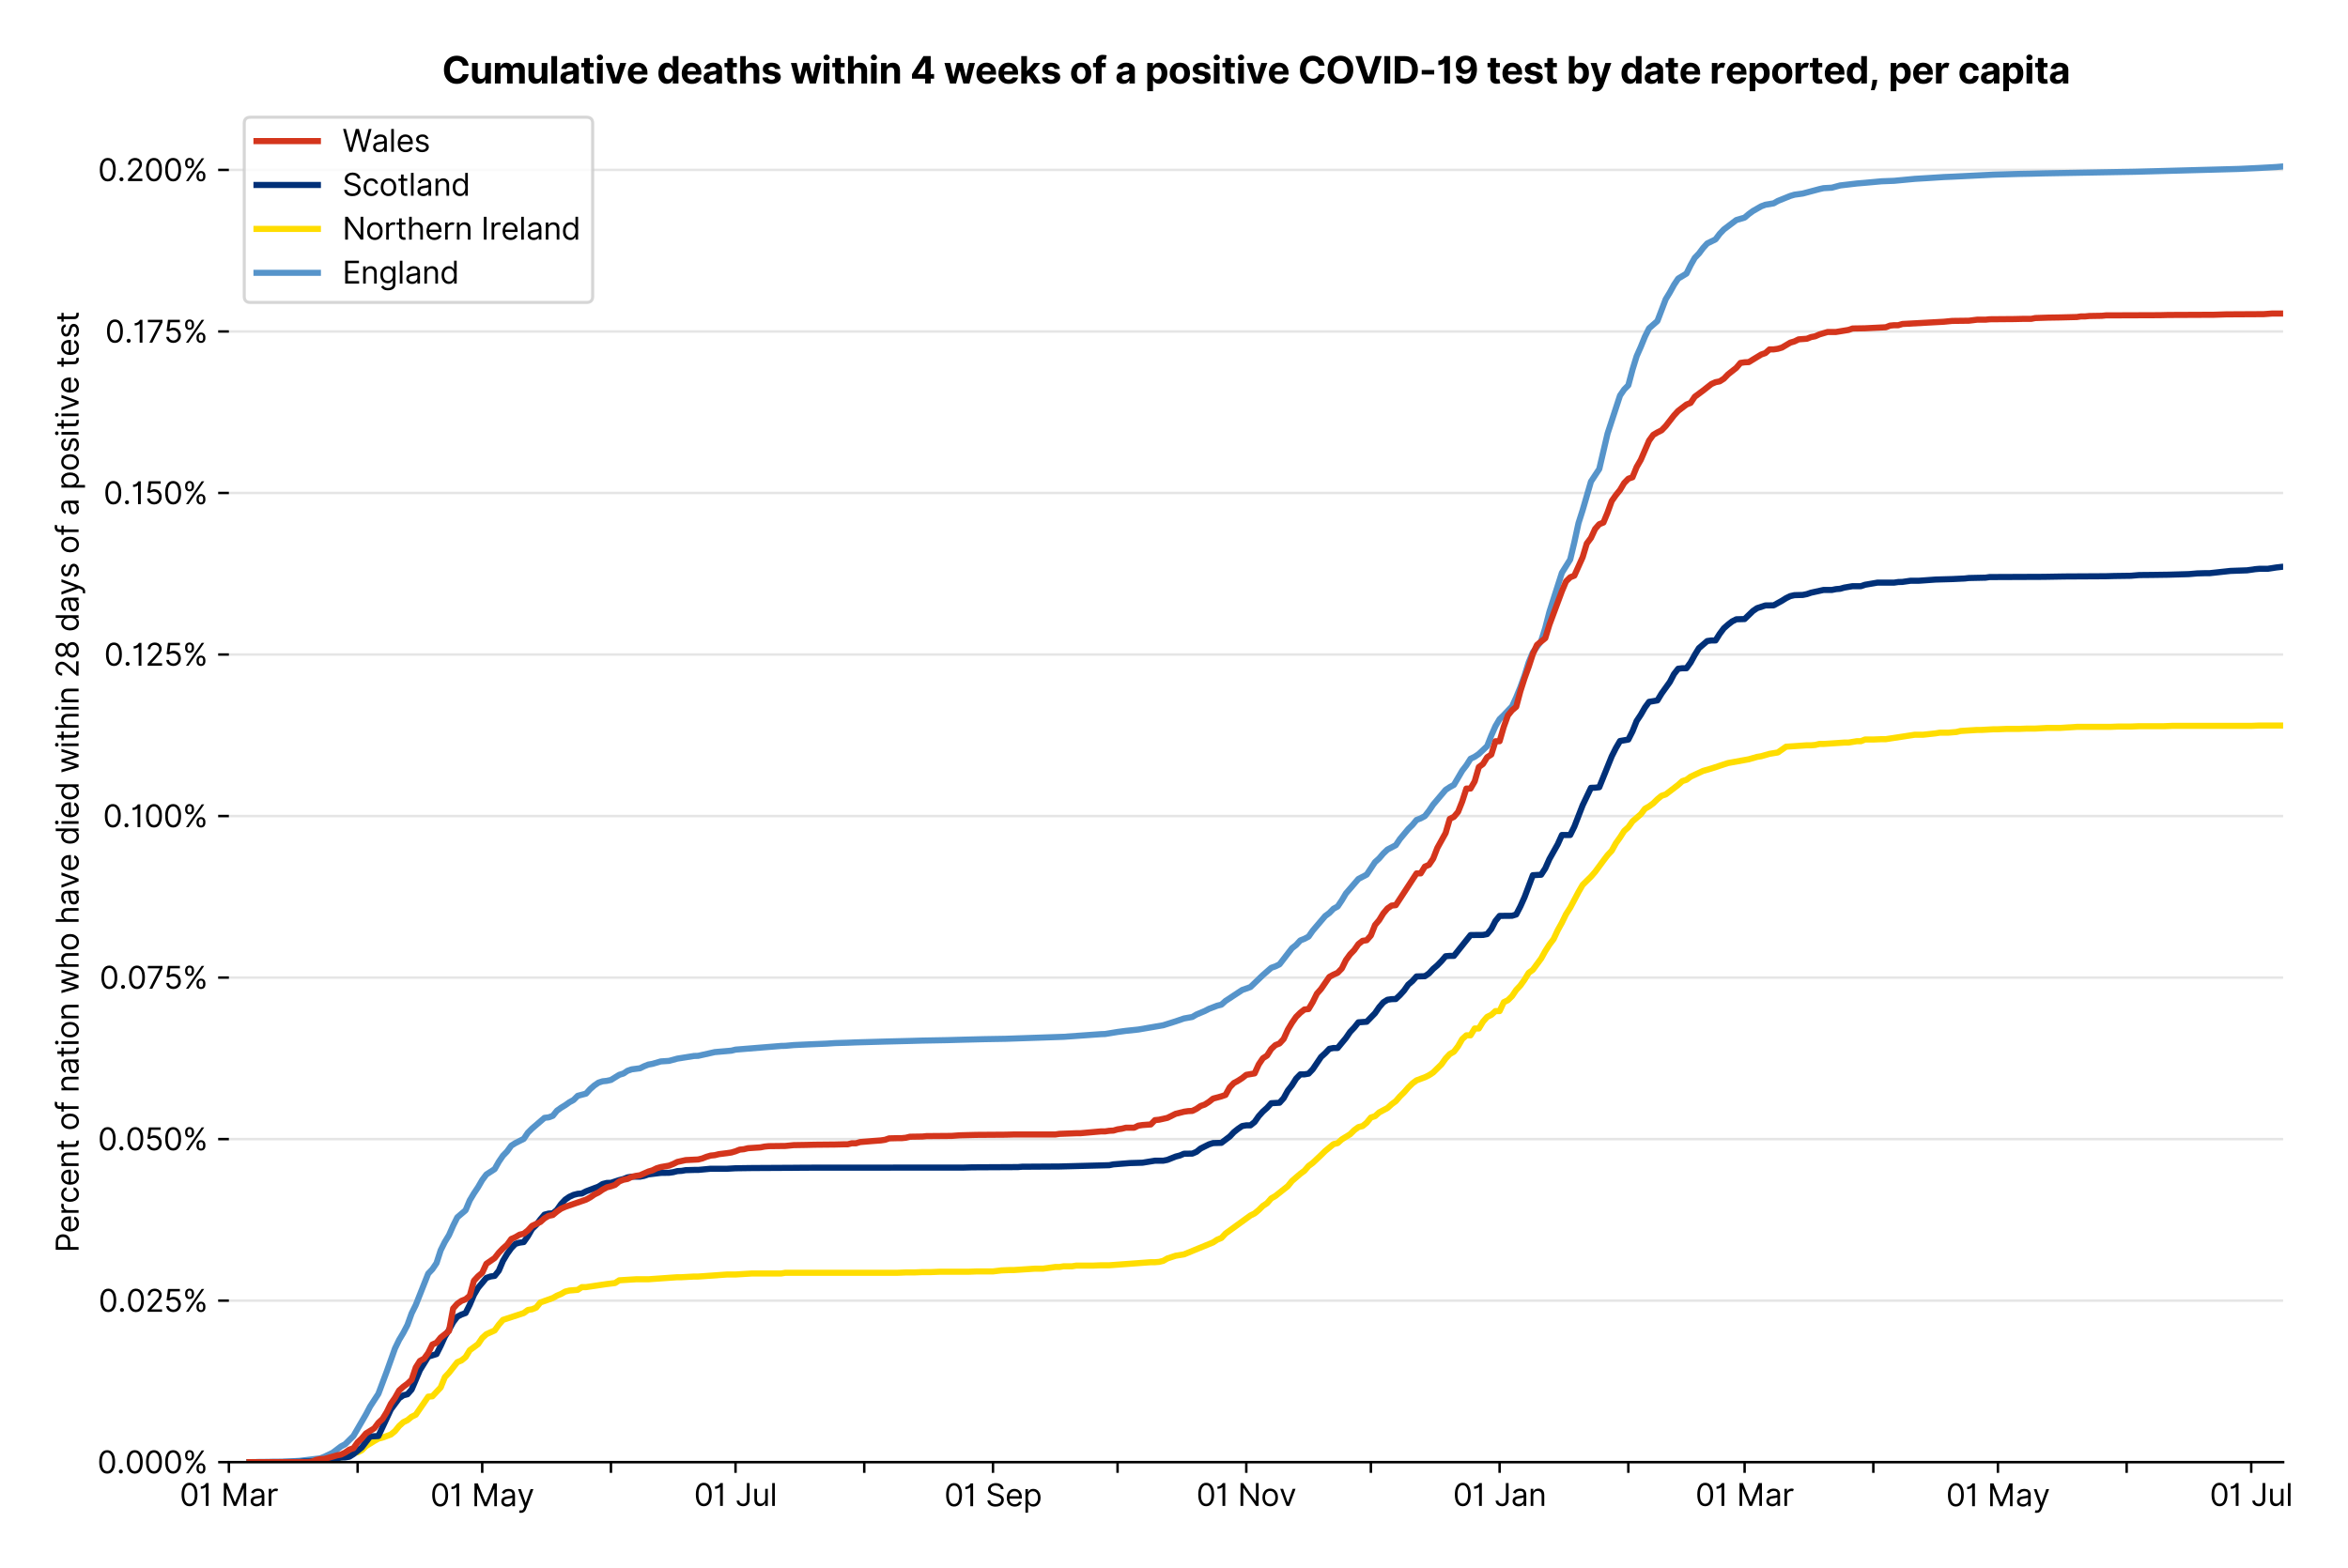 <?xml version="1.0" encoding="utf-8" standalone="no"?>
<!DOCTYPE svg PUBLIC "-//W3C//DTD SVG 1.1//EN"
  "http://www.w3.org/Graphics/SVG/1.1/DTD/svg11.dtd">
<svg version="1.1" viewBox="0 0 765.355 511.234" xmlns="http://www.w3.org/2000/svg" xmlns:xlink="http://www.w3.org/1999/xlink">
 <defs>
  <style type="text/css">*{stroke-linecap:butt;stroke-linejoin:round;}</style>
 </defs>
 <g id="figure_1">
  <g id="patch_1">
   <path d="M 0 511.234 
L 765.355 511.234 
L 765.355 0 
L 0 0 
z
" style="fill:#ffffff;"/>
  </g>
  <g id="axes_1">
   <g id="patch_2">
    <path d="M 74.612 476.745 
L 744.212 476.745 
L 744.212 33.225 
L 74.612 33.225 
z
" style="fill:#ffffff;"/>
   </g>
   <g id="matplotlib.axis_1">
    <g id="xtick_1">
     <g id="line2d_1">
      <defs>
       <path d="M 0 0 
L 0 3.5 
" id="m2c9d52f333" style="stroke:#000000;stroke-width:0.8;"/>
      </defs>
      <g>
       <use style="stroke:#000000;stroke-width:0.8;" x="74.612" xlink:href="#m2c9d52f333" y="476.745"/>
      </g>
     </g>
     <g id="text_1">
      <!-- 01 Mar -->
      <g transform="translate(58.576 491.018)scale(0.1 -0.1)">
       <defs>
        <path d="M 2000 -64 
Q 1230 -64 806 561 
Q 382 1186 382 2327 
Q 382 3459 809 4088 
Q 1236 4718 2000 4718 
Q 2764 4718 3191 4088 
Q 3618 3459 3618 2327 
Q 3618 1186 3194 561 
Q 2771 -64 2000 -64 
z
M 2000 436 
Q 2509 436 2791 927 
Q 3073 1418 3073 2327 
Q 3073 3234 2789 3730 
Q 2505 4227 2000 4227 
Q 1496 4227 1211 3730 
Q 927 3234 927 2327 
Q 927 1418 1210 927 
Q 1493 436 2000 436 
z
" id="Inter-Regular-30" transform="scale(0.016)"/>
        <path d="M 1973 4655 
L 1973 0 
L 1409 0 
L 1409 3836 
L 1373 3836 
Q 1341 3773 1209 3692 
Q 1077 3611 868 3551 
Q 659 3491 391 3491 
L 391 3964 
Q 661 3964 859 4061 
Q 1057 4159 1190 4291 
Q 1323 4423 1392 4529 
Q 1461 4636 1473 4655 
L 1973 4655 
z
" id="Inter-Regular-31" transform="scale(0.016)"/>
        <path id="Inter-Regular-20" transform="scale(0.016)"/>
        <path d="M 564 4655 
L 1236 4655 
L 2818 791 
L 2873 791 
L 4455 4655 
L 5127 4655 
L 5127 0 
L 4600 0 
L 4600 3536 
L 4555 3536 
L 3100 0 
L 2591 0 
L 1136 3536 
L 1091 3536 
L 1091 0 
L 564 0 
L 564 4655 
z
" id="Inter-Regular-4d" transform="scale(0.016)"/>
        <path d="M 1518 -82 
Q 1186 -82 916 44 
Q 646 170 486 410 
Q 327 650 327 991 
Q 327 1291 445 1478 
Q 564 1666 761 1773 
Q 959 1880 1199 1933 
Q 1439 1986 1682 2018 
Q 2000 2059 2199 2080 
Q 2398 2102 2490 2154 
Q 2582 2207 2582 2336 
L 2582 2355 
Q 2582 2691 2399 2877 
Q 2216 3064 1846 3064 
Q 1461 3064 1243 2895 
Q 1025 2727 936 2536 
L 427 2718 
Q 564 3036 792 3214 
Q 1021 3393 1292 3464 
Q 1564 3536 1827 3536 
Q 1996 3536 2215 3496 
Q 2434 3457 2640 3334 
Q 2846 3211 2982 2963 
Q 3118 2716 3118 2300 
L 3118 0 
L 2582 0 
L 2582 473 
L 2555 473 
Q 2500 359 2373 229 
Q 2246 100 2034 9 
Q 1823 -82 1518 -82 
z
M 1600 400 
Q 1918 400 2137 525 
Q 2357 650 2469 847 
Q 2582 1045 2582 1264 
L 2582 1755 
Q 2548 1714 2433 1681 
Q 2318 1648 2169 1624 
Q 2021 1600 1881 1583 
Q 1741 1566 1655 1555 
Q 1446 1527 1265 1467 
Q 1084 1407 974 1287 
Q 864 1168 864 964 
Q 864 684 1072 542 
Q 1280 400 1600 400 
z
" id="Inter-Regular-61" transform="scale(0.016)"/>
        <path d="M 491 0 
L 491 3491 
L 1009 3491 
L 1009 2964 
L 1046 2964 
Q 1139 3223 1389 3384 
Q 1639 3545 1955 3545 
Q 2100 3545 2209 3511 
Q 2318 3477 2400 3418 
L 2218 2964 
Q 2161 2993 2085 3010 
Q 2009 3027 1909 3027 
Q 1527 3027 1277 2794 
Q 1027 2561 1027 2209 
L 1027 0 
L 491 0 
z
" id="Inter-Regular-72" transform="scale(0.016)"/>
       </defs>
       <use xlink:href="#Inter-Regular-30"/>
       <use x="62.5" xlink:href="#Inter-Regular-31"/>
       <use x="106.676" xlink:href="#Inter-Regular-20"/>
       <use x="134.801" xlink:href="#Inter-Regular-4d"/>
       <use x="225.994" xlink:href="#Inter-Regular-61"/>
       <use x="282.386" xlink:href="#Inter-Regular-72"/>
      </g>
     </g>
    </g>
    <g id="xtick_2">
     <g id="line2d_2">
      <g>
       <use style="stroke:#000000;stroke-width:0.8;" x="116.574" xlink:href="#m2c9d52f333" y="476.745"/>
      </g>
     </g>
    </g>
    <g id="xtick_3">
     <g id="line2d_3">
      <g>
       <use style="stroke:#000000;stroke-width:0.8;" x="157.182" xlink:href="#m2c9d52f333" y="476.745"/>
      </g>
     </g>
     <g id="text_2">
      <!-- 01 May -->
      <g transform="translate(140.278 491.117)scale(0.1 -0.1)">
       <defs>
        <path d="M 818 -1355 
Q 682 -1355 575 -1333 
Q 468 -1311 427 -1291 
L 564 -818 
Q 857 -893 1053 -814 
Q 1250 -736 1391 -345 
L 1509 -18 
L 218 3491 
L 800 3491 
L 1764 709 
L 1800 709 
L 2764 3491 
L 3346 3491 
L 1846 -564 
Q 1550 -1355 818 -1355 
z
" id="Inter-Regular-79" transform="scale(0.016)"/>
       </defs>
       <use xlink:href="#Inter-Regular-30"/>
       <use x="62.5" xlink:href="#Inter-Regular-31"/>
       <use x="106.676" xlink:href="#Inter-Regular-20"/>
       <use x="134.801" xlink:href="#Inter-Regular-4d"/>
       <use x="225.994" xlink:href="#Inter-Regular-61"/>
       <use x="282.386" xlink:href="#Inter-Regular-79"/>
      </g>
     </g>
    </g>
    <g id="xtick_4">
     <g id="line2d_4">
      <g>
       <use style="stroke:#000000;stroke-width:0.8;" x="199.143" xlink:href="#m2c9d52f333" y="476.745"/>
      </g>
     </g>
    </g>
    <g id="xtick_5">
     <g id="line2d_5">
      <g>
       <use style="stroke:#000000;stroke-width:0.8;" x="239.751" xlink:href="#m2c9d52f333" y="476.745"/>
      </g>
     </g>
     <g id="text_3">
      <!-- 01 Jul -->
      <g transform="translate(226.207 491.018)scale(0.1 -0.1)">
       <defs>
        <path d="M 2346 4655 
L 2909 4655 
L 2909 1327 
Q 2909 657 2549 296 
Q 2189 -64 1582 -64 
Q 1200 -64 902 76 
Q 605 216 434 475 
Q 264 734 264 1091 
L 818 1091 
Q 818 795 1034 615 
Q 1250 436 1582 436 
Q 1948 436 2147 664 
Q 2346 893 2346 1327 
L 2346 4655 
z
" id="Inter-Regular-4a" transform="scale(0.016)"/>
        <path d="M 2691 1427 
L 2691 3491 
L 3227 3491 
L 3227 0 
L 2691 0 
L 2691 591 
L 2655 591 
Q 2532 325 2273 140 
Q 2014 -45 1618 -45 
Q 1127 -45 809 280 
Q 491 605 491 1273 
L 491 3491 
L 1027 3491 
L 1027 1309 
Q 1027 927 1242 700 
Q 1457 473 1791 473 
Q 1991 473 2199 575 
Q 2407 677 2549 888 
Q 2691 1100 2691 1427 
z
" id="Inter-Regular-75" transform="scale(0.016)"/>
        <path d="M 1027 4655 
L 1027 0 
L 491 0 
L 491 4655 
L 1027 4655 
z
" id="Inter-Regular-6c" transform="scale(0.016)"/>
       </defs>
       <use xlink:href="#Inter-Regular-30"/>
       <use x="62.5" xlink:href="#Inter-Regular-31"/>
       <use x="106.676" xlink:href="#Inter-Regular-20"/>
       <use x="134.801" xlink:href="#Inter-Regular-4a"/>
       <use x="189.063" xlink:href="#Inter-Regular-75"/>
       <use x="247.159" xlink:href="#Inter-Regular-6c"/>
      </g>
     </g>
    </g>
    <g id="xtick_6">
     <g id="line2d_6">
      <g>
       <use style="stroke:#000000;stroke-width:0.8;" x="281.712" xlink:href="#m2c9d52f333" y="476.745"/>
      </g>
     </g>
    </g>
    <g id="xtick_7">
     <g id="line2d_7">
      <g>
       <use style="stroke:#000000;stroke-width:0.8;" x="323.673" xlink:href="#m2c9d52f333" y="476.745"/>
      </g>
     </g>
     <g id="text_4">
      <!-- 01 Sep -->
      <g transform="translate(307.786 491.117)scale(0.1 -0.1)">
       <defs>
        <path d="M 3109 3491 
Q 3068 3836 2777 4027 
Q 2486 4218 2064 4218 
Q 1600 4218 1318 3999 
Q 1036 3780 1036 3445 
Q 1036 3195 1189 3042 
Q 1343 2889 1553 2803 
Q 1764 2718 1936 2673 
L 2409 2545 
Q 2591 2498 2815 2414 
Q 3039 2330 3244 2185 
Q 3450 2041 3584 1816 
Q 3718 1591 3718 1264 
Q 3718 886 3521 581 
Q 3325 277 2949 97 
Q 2573 -82 2036 -82 
Q 1286 -82 845 272 
Q 405 627 364 1200 
L 946 1200 
Q 968 936 1124 764 
Q 1280 593 1519 510 
Q 1759 427 2036 427 
Q 2359 427 2616 533 
Q 2873 639 3023 828 
Q 3173 1018 3173 1273 
Q 3173 1505 3043 1650 
Q 2914 1795 2702 1886 
Q 2491 1977 2246 2045 
L 1673 2209 
Q 1127 2366 809 2657 
Q 491 2948 491 3418 
Q 491 3809 703 4101 
Q 916 4393 1276 4555 
Q 1636 4718 2082 4718 
Q 2532 4718 2882 4558 
Q 3232 4398 3437 4120 
Q 3643 3843 3655 3491 
L 3109 3491 
z
" id="Inter-Regular-53" transform="scale(0.016)"/>
        <path d="M 1955 -73 
Q 1450 -73 1085 151 
Q 721 375 524 778 
Q 327 1182 327 1718 
Q 327 2255 524 2665 
Q 721 3075 1074 3305 
Q 1427 3536 1900 3536 
Q 2173 3536 2439 3445 
Q 2705 3355 2923 3151 
Q 3141 2948 3270 2614 
Q 3400 2280 3400 1791 
L 3400 1564 
L 866 1564 
Q 884 1005 1183 707 
Q 1482 409 1955 409 
Q 2271 409 2498 545 
Q 2725 682 2827 955 
L 3346 809 
Q 3223 414 2854 170 
Q 2486 -73 1955 -73 
z
M 866 2027 
L 2855 2027 
Q 2855 2470 2595 2762 
Q 2336 3055 1900 3055 
Q 1593 3055 1368 2911 
Q 1143 2768 1013 2533 
Q 884 2298 866 2027 
z
" id="Inter-Regular-65" transform="scale(0.016)"/>
        <path d="M 491 -1309 
L 491 3491 
L 1009 3491 
L 1009 2936 
L 1073 2936 
Q 1132 3027 1237 3169 
Q 1343 3311 1542 3423 
Q 1741 3536 2082 3536 
Q 2523 3536 2859 3315 
Q 3196 3095 3384 2690 
Q 3573 2286 3573 1736 
Q 3573 1182 3384 776 
Q 3196 370 2861 148 
Q 2527 -73 2091 -73 
Q 1755 -73 1552 39 
Q 1350 152 1241 296 
Q 1132 441 1073 536 
L 1027 536 
L 1027 -1309 
L 491 -1309 
z
M 1018 1745 
Q 1018 1152 1276 780 
Q 1534 409 2018 409 
Q 2355 409 2581 587 
Q 2807 766 2921 1069 
Q 3036 1373 3036 1745 
Q 3036 2114 2923 2410 
Q 2811 2707 2585 2881 
Q 2359 3055 2018 3055 
Q 1527 3055 1272 2693 
Q 1018 2332 1018 1745 
z
" id="Inter-Regular-70" transform="scale(0.016)"/>
       </defs>
       <use xlink:href="#Inter-Regular-30"/>
       <use x="62.5" xlink:href="#Inter-Regular-31"/>
       <use x="106.676" xlink:href="#Inter-Regular-20"/>
       <use x="134.801" xlink:href="#Inter-Regular-53"/>
       <use x="198.58" xlink:href="#Inter-Regular-65"/>
       <use x="256.818" xlink:href="#Inter-Regular-70"/>
      </g>
     </g>
    </g>
    <g id="xtick_8">
     <g id="line2d_8">
      <g>
       <use style="stroke:#000000;stroke-width:0.8;" x="364.281" xlink:href="#m2c9d52f333" y="476.745"/>
      </g>
     </g>
    </g>
    <g id="xtick_9">
     <g id="line2d_9">
      <g>
       <use style="stroke:#000000;stroke-width:0.8;" x="406.242" xlink:href="#m2c9d52f333" y="476.745"/>
      </g>
     </g>
     <g id="text_5">
      <!-- 01 Nov -->
      <g transform="translate(389.971 491.018)scale(0.1 -0.1)">
       <defs>
        <path d="M 4255 4655 
L 4255 0 
L 3709 0 
L 1173 3655 
L 1127 3655 
L 1127 0 
L 564 0 
L 564 4655 
L 1109 4655 
L 3655 991 
L 3700 991 
L 3700 4655 
L 4255 4655 
z
" id="Inter-Regular-4e" transform="scale(0.016)"/>
        <path d="M 1909 -73 
Q 1436 -73 1080 152 
Q 725 377 526 781 
Q 327 1186 327 1727 
Q 327 2273 526 2679 
Q 725 3086 1080 3311 
Q 1436 3536 1909 3536 
Q 2382 3536 2737 3311 
Q 3093 3086 3292 2679 
Q 3491 2273 3491 1727 
Q 3491 1186 3292 781 
Q 3093 377 2737 152 
Q 2382 -73 1909 -73 
z
M 1909 409 
Q 2268 409 2500 593 
Q 2732 777 2843 1077 
Q 2955 1377 2955 1727 
Q 2955 2077 2843 2379 
Q 2732 2682 2500 2868 
Q 2268 3055 1909 3055 
Q 1550 3055 1318 2868 
Q 1086 2682 975 2379 
Q 864 2077 864 1727 
Q 864 1377 975 1077 
Q 1086 777 1318 593 
Q 1550 409 1909 409 
z
" id="Inter-Regular-6f" transform="scale(0.016)"/>
        <path d="M 3346 3491 
L 2055 0 
L 1509 0 
L 218 3491 
L 800 3491 
L 1764 709 
L 1800 709 
L 2764 3491 
L 3346 3491 
z
" id="Inter-Regular-76" transform="scale(0.016)"/>
       </defs>
       <use xlink:href="#Inter-Regular-30"/>
       <use x="62.5" xlink:href="#Inter-Regular-31"/>
       <use x="106.676" xlink:href="#Inter-Regular-20"/>
       <use x="134.801" xlink:href="#Inter-Regular-4e"/>
       <use x="210.085" xlink:href="#Inter-Regular-6f"/>
       <use x="269.744" xlink:href="#Inter-Regular-76"/>
      </g>
     </g>
    </g>
    <g id="xtick_10">
     <g id="line2d_10">
      <g>
       <use style="stroke:#000000;stroke-width:0.8;" x="446.85" xlink:href="#m2c9d52f333" y="476.745"/>
      </g>
     </g>
    </g>
    <g id="xtick_11">
     <g id="line2d_11">
      <g>
       <use style="stroke:#000000;stroke-width:0.8;" x="488.811" xlink:href="#m2c9d52f333" y="476.745"/>
      </g>
     </g>
     <g id="text_6">
      <!-- 01 Jan -->
      <g transform="translate(473.612 491.018)scale(0.1 -0.1)">
       <defs>
        <path d="M 1027 2100 
L 1027 0 
L 491 0 
L 491 3491 
L 1009 3491 
L 1009 2945 
L 1055 2945 
Q 1177 3211 1427 3373 
Q 1677 3536 2073 3536 
Q 2602 3536 2928 3211 
Q 3255 2886 3255 2218 
L 3255 0 
L 2718 0 
L 2718 2182 
Q 2718 2593 2504 2824 
Q 2291 3055 1918 3055 
Q 1534 3055 1280 2806 
Q 1027 2557 1027 2100 
z
" id="Inter-Regular-6e" transform="scale(0.016)"/>
       </defs>
       <use xlink:href="#Inter-Regular-30"/>
       <use x="62.5" xlink:href="#Inter-Regular-31"/>
       <use x="106.676" xlink:href="#Inter-Regular-20"/>
       <use x="134.801" xlink:href="#Inter-Regular-4a"/>
       <use x="189.063" xlink:href="#Inter-Regular-61"/>
       <use x="245.455" xlink:href="#Inter-Regular-6e"/>
      </g>
     </g>
    </g>
    <g id="xtick_12">
     <g id="line2d_12">
      <g>
       <use style="stroke:#000000;stroke-width:0.8;" x="530.772" xlink:href="#m2c9d52f333" y="476.745"/>
      </g>
     </g>
    </g>
    <g id="xtick_13">
     <g id="line2d_13">
      <g>
       <use style="stroke:#000000;stroke-width:0.8;" x="568.673" xlink:href="#m2c9d52f333" y="476.745"/>
      </g>
     </g>
     <g id="text_7">
      <!-- 01 Mar -->
      <g transform="translate(552.636 491.018)scale(0.1 -0.1)">
       <use xlink:href="#Inter-Regular-30"/>
       <use x="62.5" xlink:href="#Inter-Regular-31"/>
       <use x="106.676" xlink:href="#Inter-Regular-20"/>
       <use x="134.801" xlink:href="#Inter-Regular-4d"/>
       <use x="225.994" xlink:href="#Inter-Regular-61"/>
       <use x="282.386" xlink:href="#Inter-Regular-72"/>
      </g>
     </g>
    </g>
    <g id="xtick_14">
     <g id="line2d_14">
      <g>
       <use style="stroke:#000000;stroke-width:0.8;" x="610.634" xlink:href="#m2c9d52f333" y="476.745"/>
      </g>
     </g>
    </g>
    <g id="xtick_15">
     <g id="line2d_15">
      <g>
       <use style="stroke:#000000;stroke-width:0.8;" x="651.242" xlink:href="#m2c9d52f333" y="476.745"/>
      </g>
     </g>
     <g id="text_8">
      <!-- 01 May -->
      <g transform="translate(634.339 491.117)scale(0.1 -0.1)">
       <use xlink:href="#Inter-Regular-30"/>
       <use x="62.5" xlink:href="#Inter-Regular-31"/>
       <use x="106.676" xlink:href="#Inter-Regular-20"/>
       <use x="134.801" xlink:href="#Inter-Regular-4d"/>
       <use x="225.994" xlink:href="#Inter-Regular-61"/>
       <use x="282.386" xlink:href="#Inter-Regular-79"/>
      </g>
     </g>
    </g>
    <g id="xtick_16">
     <g id="line2d_16">
      <g>
       <use style="stroke:#000000;stroke-width:0.8;" x="693.203" xlink:href="#m2c9d52f333" y="476.745"/>
      </g>
     </g>
    </g>
    <g id="xtick_17">
     <g id="line2d_17">
      <g>
       <use style="stroke:#000000;stroke-width:0.8;" x="733.811" xlink:href="#m2c9d52f333" y="476.745"/>
      </g>
     </g>
     <g id="text_9">
      <!-- 01 Jul -->
      <g transform="translate(720.267 491.018)scale(0.1 -0.1)">
       <use xlink:href="#Inter-Regular-30"/>
       <use x="62.5" xlink:href="#Inter-Regular-31"/>
       <use x="106.676" xlink:href="#Inter-Regular-20"/>
       <use x="134.801" xlink:href="#Inter-Regular-4a"/>
       <use x="189.063" xlink:href="#Inter-Regular-75"/>
       <use x="247.159" xlink:href="#Inter-Regular-6c"/>
      </g>
     </g>
    </g>
   </g>
   <g id="matplotlib.axis_2">
    <g id="ytick_1">
     <g id="line2d_18">
      <path clip-path="url(#p1e2ce74b8f)" d="M 74.612 476.745 
L 744.212 476.745 
" style="fill:none;stroke:#e5e5e5;stroke-linecap:square;stroke-width:0.8;"/>
     </g>
     <g id="line2d_19">
      <defs>
       <path d="M 0 0 
L -3.5 0 
" id="m14dc147384" style="stroke:#000000;stroke-width:0.8;"/>
      </defs>
      <g>
       <use style="stroke:#000000;stroke-width:0.8;" x="74.612" xlink:href="#m14dc147384" y="476.745"/>
      </g>
     </g>
     <g id="text_10">
      <!-- 0.000% -->
      <g transform="translate(31.731 480.382)scale(0.1 -0.1)">
       <defs>
        <path d="M 882 -36 
Q 714 -36 593 84 
Q 473 205 473 373 
Q 473 541 593 661 
Q 714 782 882 782 
Q 1050 782 1170 661 
Q 1291 541 1291 373 
Q 1291 205 1170 84 
Q 1050 -36 882 -36 
z
" id="Inter-Regular-2e" transform="scale(0.016)"/>
        <path d="M 2855 873 
L 2855 1118 
Q 2855 1373 2960 1585 
Q 3066 1798 3269 1926 
Q 3473 2055 3764 2055 
Q 4059 2055 4259 1926 
Q 4459 1798 4561 1585 
Q 4664 1373 4664 1118 
L 4664 873 
Q 4664 618 4560 405 
Q 4457 193 4256 64 
Q 4055 -64 3764 -64 
Q 3468 -64 3266 64 
Q 3064 193 2959 405 
Q 2855 618 2855 873 
z
M 536 3536 
L 536 3782 
Q 536 4036 642 4248 
Q 748 4461 951 4589 
Q 1155 4718 1446 4718 
Q 1741 4718 1941 4589 
Q 2141 4461 2243 4248 
Q 2346 4036 2346 3782 
L 2346 3536 
Q 2346 3282 2242 3069 
Q 2139 2857 1937 2728 
Q 1736 2600 1446 2600 
Q 1150 2600 948 2728 
Q 746 2857 641 3069 
Q 536 3282 536 3536 
z
M 709 0 
L 3909 4655 
L 4427 4655 
L 1227 0 
L 709 0 
z
M 3318 1118 
L 3318 873 
Q 3318 661 3418 494 
Q 3518 327 3764 327 
Q 4002 327 4101 494 
Q 4200 661 4200 873 
L 4200 1118 
Q 4200 1330 4104 1497 
Q 4009 1664 3764 1664 
Q 3525 1664 3421 1497 
Q 3318 1330 3318 1118 
z
M 1000 3782 
L 1000 3536 
Q 1000 3325 1100 3158 
Q 1200 2991 1446 2991 
Q 1684 2991 1783 3158 
Q 1882 3325 1882 3536 
L 1882 3782 
Q 1882 3993 1786 4160 
Q 1691 4327 1446 4327 
Q 1207 4327 1103 4160 
Q 1000 3993 1000 3782 
z
" id="Inter-Regular-25" transform="scale(0.016)"/>
       </defs>
       <use xlink:href="#Inter-Regular-30"/>
       <use x="62.5" xlink:href="#Inter-Regular-2e"/>
       <use x="90.057" xlink:href="#Inter-Regular-30"/>
       <use x="152.557" xlink:href="#Inter-Regular-30"/>
       <use x="215.057" xlink:href="#Inter-Regular-30"/>
       <use x="277.557" xlink:href="#Inter-Regular-25"/>
      </g>
     </g>
    </g>
    <g id="ytick_2">
     <g id="line2d_20">
      <path clip-path="url(#p1e2ce74b8f)" d="M 74.612 424.078 
L 744.212 424.078 
" style="fill:none;stroke:#e5e5e5;stroke-linecap:square;stroke-width:0.8;"/>
     </g>
     <g id="line2d_21">
      <g>
       <use style="stroke:#000000;stroke-width:0.8;" x="74.612" xlink:href="#m14dc147384" y="424.078"/>
      </g>
     </g>
     <g id="text_11">
      <!-- 0.025% -->
      <g transform="translate(32.1 427.715)scale(0.1 -0.1)">
       <defs>
        <path d="M 482 0 
L 482 409 
L 2018 2091 
Q 2289 2386 2464 2605 
Q 2639 2825 2724 3019 
Q 2809 3214 2809 3427 
Q 2809 3795 2553 4011 
Q 2298 4227 1918 4227 
Q 1514 4227 1275 3985 
Q 1036 3743 1036 3345 
L 500 3345 
Q 500 3755 688 4064 
Q 877 4373 1203 4545 
Q 1530 4718 1936 4718 
Q 2346 4718 2661 4545 
Q 2977 4373 3156 4079 
Q 3336 3786 3336 3427 
Q 3336 3170 3244 2926 
Q 3152 2682 2926 2383 
Q 2700 2084 2300 1655 
L 1255 536 
L 1255 500 
L 3418 500 
L 3418 0 
L 482 0 
z
" id="Inter-Regular-32" transform="scale(0.016)"/>
        <path d="M 1936 -64 
Q 1536 -64 1216 95 
Q 896 255 702 532 
Q 509 809 491 1164 
L 1036 1164 
Q 1068 848 1324 642 
Q 1580 436 1936 436 
Q 2223 436 2447 570 
Q 2671 705 2799 940 
Q 2927 1175 2927 1473 
Q 2927 1777 2794 2017 
Q 2661 2257 2429 2395 
Q 2198 2534 1900 2536 
Q 1686 2539 1461 2472 
Q 1236 2405 1091 2300 
L 564 2364 
L 846 4655 
L 3264 4655 
L 3264 4155 
L 1318 4155 
L 1155 2782 
L 1182 2782 
Q 1325 2895 1541 2970 
Q 1757 3045 1991 3045 
Q 2418 3045 2753 2842 
Q 3089 2639 3281 2286 
Q 3473 1934 3473 1482 
Q 3473 1036 3274 687 
Q 3075 339 2727 137 
Q 2380 -64 1936 -64 
z
" id="Inter-Regular-35" transform="scale(0.016)"/>
       </defs>
       <use xlink:href="#Inter-Regular-30"/>
       <use x="62.5" xlink:href="#Inter-Regular-2e"/>
       <use x="90.057" xlink:href="#Inter-Regular-30"/>
       <use x="152.557" xlink:href="#Inter-Regular-32"/>
       <use x="213.068" xlink:href="#Inter-Regular-35"/>
       <use x="273.864" xlink:href="#Inter-Regular-25"/>
      </g>
     </g>
    </g>
    <g id="ytick_3">
     <g id="line2d_22">
      <path clip-path="url(#p1e2ce74b8f)" d="M 74.612 371.411 
L 744.212 371.411 
" style="fill:none;stroke:#e5e5e5;stroke-linecap:square;stroke-width:0.8;"/>
     </g>
     <g id="line2d_23">
      <g>
       <use style="stroke:#000000;stroke-width:0.8;" x="74.612" xlink:href="#m14dc147384" y="371.411"/>
      </g>
     </g>
     <g id="text_12">
      <!-- 0.050% -->
      <g transform="translate(31.902 375.048)scale(0.1 -0.1)">
       <use xlink:href="#Inter-Regular-30"/>
       <use x="62.5" xlink:href="#Inter-Regular-2e"/>
       <use x="90.057" xlink:href="#Inter-Regular-30"/>
       <use x="152.557" xlink:href="#Inter-Regular-35"/>
       <use x="213.352" xlink:href="#Inter-Regular-30"/>
       <use x="275.852" xlink:href="#Inter-Regular-25"/>
      </g>
     </g>
    </g>
    <g id="ytick_4">
     <g id="line2d_24">
      <path clip-path="url(#p1e2ce74b8f)" d="M 74.612 318.744 
L 744.212 318.744 
" style="fill:none;stroke:#e5e5e5;stroke-linecap:square;stroke-width:0.8;"/>
     </g>
     <g id="line2d_25">
      <g>
       <use style="stroke:#000000;stroke-width:0.8;" x="74.612" xlink:href="#m14dc147384" y="318.744"/>
      </g>
     </g>
     <g id="text_13">
      <!-- 0.075% -->
      <g transform="translate(32.441 322.38)scale(0.1 -0.1)">
       <defs>
        <path d="M 627 0 
L 2709 4118 
L 2709 4155 
L 309 4155 
L 309 4655 
L 3291 4655 
L 3291 4127 
L 1218 0 
L 627 0 
z
" id="Inter-Regular-37" transform="scale(0.016)"/>
       </defs>
       <use xlink:href="#Inter-Regular-30"/>
       <use x="62.5" xlink:href="#Inter-Regular-2e"/>
       <use x="90.057" xlink:href="#Inter-Regular-30"/>
       <use x="152.557" xlink:href="#Inter-Regular-37"/>
       <use x="209.659" xlink:href="#Inter-Regular-35"/>
       <use x="270.455" xlink:href="#Inter-Regular-25"/>
      </g>
     </g>
    </g>
    <g id="ytick_5">
     <g id="line2d_26">
      <path clip-path="url(#p1e2ce74b8f)" d="M 74.612 266.077 
L 744.212 266.077 
" style="fill:none;stroke:#e5e5e5;stroke-linecap:square;stroke-width:0.8;"/>
     </g>
     <g id="line2d_27">
      <g>
       <use style="stroke:#000000;stroke-width:0.8;" x="74.612" xlink:href="#m14dc147384" y="266.077"/>
      </g>
     </g>
     <g id="text_14">
      <!-- 0.100% -->
      <g transform="translate(33.564 269.713)scale(0.1 -0.1)">
       <use xlink:href="#Inter-Regular-30"/>
       <use x="62.5" xlink:href="#Inter-Regular-2e"/>
       <use x="90.057" xlink:href="#Inter-Regular-31"/>
       <use x="134.233" xlink:href="#Inter-Regular-30"/>
       <use x="196.733" xlink:href="#Inter-Regular-30"/>
       <use x="259.233" xlink:href="#Inter-Regular-25"/>
      </g>
     </g>
    </g>
    <g id="ytick_6">
     <g id="line2d_28">
      <path clip-path="url(#p1e2ce74b8f)" d="M 74.612 213.41 
L 744.212 213.41 
" style="fill:none;stroke:#e5e5e5;stroke-linecap:square;stroke-width:0.8;"/>
     </g>
     <g id="line2d_29">
      <g>
       <use style="stroke:#000000;stroke-width:0.8;" x="74.612" xlink:href="#m14dc147384" y="213.41"/>
      </g>
     </g>
     <g id="text_15">
      <!-- 0.125% -->
      <g transform="translate(33.933 217.046)scale(0.1 -0.1)">
       <use xlink:href="#Inter-Regular-30"/>
       <use x="62.5" xlink:href="#Inter-Regular-2e"/>
       <use x="90.057" xlink:href="#Inter-Regular-31"/>
       <use x="134.233" xlink:href="#Inter-Regular-32"/>
       <use x="194.744" xlink:href="#Inter-Regular-35"/>
       <use x="255.54" xlink:href="#Inter-Regular-25"/>
      </g>
     </g>
    </g>
    <g id="ytick_7">
     <g id="line2d_30">
      <path clip-path="url(#p1e2ce74b8f)" d="M 74.612 160.742 
L 744.212 160.742 
" style="fill:none;stroke:#e5e5e5;stroke-linecap:square;stroke-width:0.8;"/>
     </g>
     <g id="line2d_31">
      <g>
       <use style="stroke:#000000;stroke-width:0.8;" x="74.612" xlink:href="#m14dc147384" y="160.742"/>
      </g>
     </g>
     <g id="text_16">
      <!-- 0.150% -->
      <g transform="translate(33.734 164.379)scale(0.1 -0.1)">
       <use xlink:href="#Inter-Regular-30"/>
       <use x="62.5" xlink:href="#Inter-Regular-2e"/>
       <use x="90.057" xlink:href="#Inter-Regular-31"/>
       <use x="134.233" xlink:href="#Inter-Regular-35"/>
       <use x="195.028" xlink:href="#Inter-Regular-30"/>
       <use x="257.528" xlink:href="#Inter-Regular-25"/>
      </g>
     </g>
    </g>
    <g id="ytick_8">
     <g id="line2d_32">
      <path clip-path="url(#p1e2ce74b8f)" d="M 74.612 108.075 
L 744.212 108.075 
" style="fill:none;stroke:#e5e5e5;stroke-linecap:square;stroke-width:0.8;"/>
     </g>
     <g id="line2d_33">
      <g>
       <use style="stroke:#000000;stroke-width:0.8;" x="74.612" xlink:href="#m14dc147384" y="108.075"/>
      </g>
     </g>
     <g id="text_17">
      <!-- 0.175% -->
      <g transform="translate(34.273 111.712)scale(0.1 -0.1)">
       <use xlink:href="#Inter-Regular-30"/>
       <use x="62.5" xlink:href="#Inter-Regular-2e"/>
       <use x="90.057" xlink:href="#Inter-Regular-31"/>
       <use x="134.233" xlink:href="#Inter-Regular-37"/>
       <use x="191.335" xlink:href="#Inter-Regular-35"/>
       <use x="252.131" xlink:href="#Inter-Regular-25"/>
      </g>
     </g>
    </g>
    <g id="ytick_9">
     <g id="line2d_34">
      <path clip-path="url(#p1e2ce74b8f)" d="M 74.612 55.408 
L 744.212 55.408 
" style="fill:none;stroke:#e5e5e5;stroke-linecap:square;stroke-width:0.8;"/>
     </g>
     <g id="line2d_35">
      <g>
       <use style="stroke:#000000;stroke-width:0.8;" x="74.612" xlink:href="#m14dc147384" y="55.408"/>
      </g>
     </g>
     <g id="text_18">
      <!-- 0.200% -->
      <g transform="translate(31.93 59.045)scale(0.1 -0.1)">
       <use xlink:href="#Inter-Regular-30"/>
       <use x="62.5" xlink:href="#Inter-Regular-2e"/>
       <use x="90.057" xlink:href="#Inter-Regular-32"/>
       <use x="150.568" xlink:href="#Inter-Regular-30"/>
       <use x="213.068" xlink:href="#Inter-Regular-30"/>
       <use x="275.568" xlink:href="#Inter-Regular-25"/>
      </g>
     </g>
    </g>
    <g id="text_19">
     <!-- Percent of nation who have died within 28 days of a positive test -->
     <g transform="translate(25.614 408.396)rotate(-90)scale(0.1 -0.1)">
      <defs>
       <path d="M 564 0 
L 564 4655 
L 2136 4655 
Q 2684 4655 3033 4458 
Q 3382 4261 3550 3927 
Q 3718 3593 3718 3182 
Q 3718 2770 3551 2434 
Q 3384 2098 3036 1899 
Q 2689 1700 2146 1700 
L 1127 1700 
L 1127 0 
L 564 0 
z
M 1127 2200 
L 2127 2200 
Q 2689 2200 2926 2482 
Q 3164 2764 3164 3182 
Q 3164 3602 2925 3878 
Q 2686 4155 2118 4155 
L 1127 4155 
L 1127 2200 
z
" id="Inter-Regular-50" transform="scale(0.016)"/>
       <path d="M 1909 -73 
Q 1418 -73 1063 159 
Q 709 391 518 798 
Q 327 1205 327 1727 
Q 327 2259 524 2667 
Q 721 3075 1074 3305 
Q 1427 3536 1900 3536 
Q 2268 3536 2563 3400 
Q 2859 3264 3047 3018 
Q 3236 2773 3282 2445 
L 2746 2445 
Q 2684 2684 2474 2869 
Q 2264 3055 1909 3055 
Q 1439 3055 1151 2697 
Q 864 2339 864 1745 
Q 864 1139 1148 774 
Q 1432 409 1909 409 
Q 2223 409 2447 570 
Q 2671 732 2746 1018 
L 3282 1018 
Q 3236 709 3058 462 
Q 2880 216 2588 71 
Q 2296 -73 1909 -73 
z
" id="Inter-Regular-63" transform="scale(0.016)"/>
       <path d="M 2009 3491 
L 2009 3036 
L 1264 3036 
L 1264 1000 
Q 1264 773 1331 660 
Q 1398 548 1503 510 
Q 1609 473 1727 473 
Q 1816 473 1873 483 
Q 1930 493 1964 500 
L 2073 18 
Q 2018 -2 1920 -23 
Q 1823 -45 1673 -45 
Q 1446 -45 1228 52 
Q 1011 150 869 350 
Q 727 550 727 855 
L 727 3036 
L 200 3036 
L 200 3491 
L 727 3491 
L 727 4327 
L 1264 4327 
L 1264 3491 
L 2009 3491 
z
" id="Inter-Regular-74" transform="scale(0.016)"/>
       <path d="M 2046 3491 
L 2046 3036 
L 1264 3036 
L 1264 0 
L 727 0 
L 727 3036 
L 164 3036 
L 164 3491 
L 727 3491 
L 727 3973 
Q 727 4273 868 4473 
Q 1009 4673 1234 4773 
Q 1459 4873 1709 4873 
Q 1907 4873 2032 4841 
Q 2157 4809 2218 4782 
L 2064 4318 
Q 2023 4332 1951 4352 
Q 1880 4373 1764 4373 
Q 1498 4373 1381 4239 
Q 1264 4105 1264 3845 
L 1264 3491 
L 2046 3491 
z
" id="Inter-Regular-66" transform="scale(0.016)"/>
       <path d="M 491 0 
L 491 3491 
L 1027 3491 
L 1027 0 
L 491 0 
z
M 764 4073 
Q 607 4073 494 4179 
Q 382 4286 382 4436 
Q 382 4586 494 4693 
Q 607 4800 764 4800 
Q 921 4800 1033 4693 
Q 1146 4586 1146 4436 
Q 1146 4286 1033 4179 
Q 921 4073 764 4073 
z
" id="Inter-Regular-69" transform="scale(0.016)"/>
       <path d="M 1282 0 
L 218 3491 
L 782 3491 
L 1536 818 
L 1573 818 
L 2318 3491 
L 2891 3491 
L 3627 827 
L 3664 827 
L 4418 3491 
L 4982 3491 
L 3918 0 
L 3391 0 
L 2627 2682 
L 2573 2682 
L 1809 0 
L 1282 0 
z
" id="Inter-Regular-77" transform="scale(0.016)"/>
       <path d="M 1027 2100 
L 1027 0 
L 491 0 
L 491 4655 
L 1027 4655 
L 1027 2945 
L 1073 2945 
Q 1196 3216 1442 3376 
Q 1689 3536 2100 3536 
Q 2636 3536 2963 3213 
Q 3291 2891 3291 2218 
L 3291 0 
L 2755 0 
L 2755 2182 
Q 2755 2598 2540 2826 
Q 2325 3055 1946 3055 
Q 1548 3055 1287 2806 
Q 1027 2557 1027 2100 
z
" id="Inter-Regular-68" transform="scale(0.016)"/>
       <path d="M 1809 -73 
Q 1373 -73 1039 148 
Q 705 370 516 776 
Q 327 1182 327 1736 
Q 327 2286 516 2690 
Q 705 3095 1041 3315 
Q 1377 3536 1818 3536 
Q 2159 3536 2358 3423 
Q 2557 3311 2662 3169 
Q 2768 3027 2827 2936 
L 2873 2936 
L 2873 4655 
L 3409 4655 
L 3409 0 
L 2891 0 
L 2891 536 
L 2827 536 
Q 2768 441 2659 296 
Q 2550 152 2348 39 
Q 2146 -73 1809 -73 
z
M 1882 409 
Q 2366 409 2624 780 
Q 2882 1152 2882 1745 
Q 2882 2332 2627 2693 
Q 2373 3055 1882 3055 
Q 1541 3055 1315 2881 
Q 1089 2707 976 2410 
Q 864 2114 864 1745 
Q 864 1373 978 1069 
Q 1093 766 1319 587 
Q 1546 409 1882 409 
z
" id="Inter-Regular-64" transform="scale(0.016)"/>
       <path d="M 1973 -64 
Q 1505 -64 1147 103 
Q 789 270 589 564 
Q 389 859 391 1236 
Q 389 1532 507 1783 
Q 625 2034 830 2203 
Q 1036 2373 1291 2418 
L 1291 2445 
Q 957 2532 759 2821 
Q 561 3111 564 3482 
Q 561 3836 743 4115 
Q 925 4395 1244 4556 
Q 1564 4718 1973 4718 
Q 2377 4718 2695 4556 
Q 3014 4395 3197 4115 
Q 3380 3836 3382 3482 
Q 3380 3111 3181 2821 
Q 2982 2532 2655 2445 
L 2655 2418 
Q 2907 2373 3109 2203 
Q 3311 2034 3431 1783 
Q 3552 1532 3555 1236 
Q 3552 859 3351 564 
Q 3150 270 2794 103 
Q 2439 -64 1973 -64 
z
M 1973 436 
Q 2446 436 2722 662 
Q 2998 889 3000 1264 
Q 2998 1527 2864 1729 
Q 2730 1932 2499 2048 
Q 2268 2164 1973 2164 
Q 1675 2164 1442 2048 
Q 1209 1932 1076 1729 
Q 943 1527 946 1264 
Q 943 889 1218 662 
Q 1493 436 1973 436 
z
M 1973 2645 
Q 2348 2645 2591 2864 
Q 2834 3084 2836 3445 
Q 2834 3800 2596 4013 
Q 2359 4227 1973 4227 
Q 1582 4227 1344 4013 
Q 1107 3800 1109 3445 
Q 1107 3084 1349 2864 
Q 1591 2645 1973 2645 
z
" id="Inter-Regular-38" transform="scale(0.016)"/>
       <path d="M 2964 2709 
L 2482 2573 
Q 2411 2755 2245 2914 
Q 2080 3073 1727 3073 
Q 1407 3073 1194 2926 
Q 982 2780 982 2555 
Q 982 2355 1127 2239 
Q 1273 2123 1582 2045 
L 2100 1918 
Q 3027 1691 3027 973 
Q 3027 673 2855 436 
Q 2684 200 2377 63 
Q 2071 -73 1664 -73 
Q 1130 -73 780 159 
Q 430 391 336 836 
L 846 964 
Q 989 400 1655 400 
Q 2030 400 2251 560 
Q 2473 720 2473 945 
Q 2473 1316 1955 1436 
L 1373 1573 
Q 893 1686 669 1926 
Q 446 2166 446 2527 
Q 446 2823 613 3050 
Q 780 3277 1069 3406 
Q 1359 3536 1727 3536 
Q 2246 3536 2542 3309 
Q 2839 3082 2964 2709 
z
" id="Inter-Regular-73" transform="scale(0.016)"/>
      </defs>
      <use xlink:href="#Inter-Regular-50"/>
      <use x="63.494" xlink:href="#Inter-Regular-65"/>
      <use x="121.733" xlink:href="#Inter-Regular-72"/>
      <use x="160.085" xlink:href="#Inter-Regular-63"/>
      <use x="215.909" xlink:href="#Inter-Regular-65"/>
      <use x="274.148" xlink:href="#Inter-Regular-6e"/>
      <use x="332.671" xlink:href="#Inter-Regular-74"/>
      <use x="369.034" xlink:href="#Inter-Regular-20"/>
      <use x="397.159" xlink:href="#Inter-Regular-6f"/>
      <use x="456.818" xlink:href="#Inter-Regular-66"/>
      <use x="492.898" xlink:href="#Inter-Regular-20"/>
      <use x="521.023" xlink:href="#Inter-Regular-6e"/>
      <use x="579.546" xlink:href="#Inter-Regular-61"/>
      <use x="635.938" xlink:href="#Inter-Regular-74"/>
      <use x="672.301" xlink:href="#Inter-Regular-69"/>
      <use x="696.023" xlink:href="#Inter-Regular-6f"/>
      <use x="755.682" xlink:href="#Inter-Regular-6e"/>
      <use x="814.205" xlink:href="#Inter-Regular-20"/>
      <use x="842.33" xlink:href="#Inter-Regular-77"/>
      <use x="923.58" xlink:href="#Inter-Regular-68"/>
      <use x="982.671" xlink:href="#Inter-Regular-6f"/>
      <use x="1042.33" xlink:href="#Inter-Regular-20"/>
      <use x="1070.455" xlink:href="#Inter-Regular-68"/>
      <use x="1129.546" xlink:href="#Inter-Regular-61"/>
      <use x="1185.938" xlink:href="#Inter-Regular-76"/>
      <use x="1241.62" xlink:href="#Inter-Regular-65"/>
      <use x="1299.858" xlink:href="#Inter-Regular-20"/>
      <use x="1327.983" xlink:href="#Inter-Regular-64"/>
      <use x="1390.057" xlink:href="#Inter-Regular-69"/>
      <use x="1413.779" xlink:href="#Inter-Regular-65"/>
      <use x="1472.017" xlink:href="#Inter-Regular-64"/>
      <use x="1534.091" xlink:href="#Inter-Regular-20"/>
      <use x="1562.216" xlink:href="#Inter-Regular-77"/>
      <use x="1643.466" xlink:href="#Inter-Regular-69"/>
      <use x="1667.188" xlink:href="#Inter-Regular-74"/>
      <use x="1703.551" xlink:href="#Inter-Regular-68"/>
      <use x="1762.642" xlink:href="#Inter-Regular-69"/>
      <use x="1786.364" xlink:href="#Inter-Regular-6e"/>
      <use x="1844.887" xlink:href="#Inter-Regular-20"/>
      <use x="1873.012" xlink:href="#Inter-Regular-32"/>
      <use x="1933.523" xlink:href="#Inter-Regular-38"/>
      <use x="1995.171" xlink:href="#Inter-Regular-20"/>
      <use x="2023.296" xlink:href="#Inter-Regular-64"/>
      <use x="2085.37" xlink:href="#Inter-Regular-61"/>
      <use x="2141.762" xlink:href="#Inter-Regular-79"/>
      <use x="2197.444" xlink:href="#Inter-Regular-73"/>
      <use x="2249.716" xlink:href="#Inter-Regular-20"/>
      <use x="2277.841" xlink:href="#Inter-Regular-6f"/>
      <use x="2337.5" xlink:href="#Inter-Regular-66"/>
      <use x="2373.58" xlink:href="#Inter-Regular-20"/>
      <use x="2401.705" xlink:href="#Inter-Regular-61"/>
      <use x="2458.097" xlink:href="#Inter-Regular-20"/>
      <use x="2486.222" xlink:href="#Inter-Regular-70"/>
      <use x="2547.16" xlink:href="#Inter-Regular-6f"/>
      <use x="2606.819" xlink:href="#Inter-Regular-73"/>
      <use x="2659.091" xlink:href="#Inter-Regular-69"/>
      <use x="2682.813" xlink:href="#Inter-Regular-74"/>
      <use x="2719.177" xlink:href="#Inter-Regular-69"/>
      <use x="2742.898" xlink:href="#Inter-Regular-76"/>
      <use x="2798.58" xlink:href="#Inter-Regular-65"/>
      <use x="2856.819" xlink:href="#Inter-Regular-20"/>
      <use x="2884.944" xlink:href="#Inter-Regular-74"/>
      <use x="2921.307" xlink:href="#Inter-Regular-65"/>
      <use x="2979.546" xlink:href="#Inter-Regular-73"/>
      <use x="3031.819" xlink:href="#Inter-Regular-74"/>
     </g>
    </g>
   </g>
   <g id="line2d_36">
    <path clip-path="url(#p1e2ce74b8f)" d="M 81.38 476.741 
L 92.209 476.64 
L 97.624 476.326 
L 104.391 475.506 
L 105.745 474.971 
L 108.452 473.672 
L 111.159 471.614 
L 112.513 470.884 
L 115.22 468.185 
L 119.281 461.186 
L 120.635 458.608 
L 123.342 454.457 
L 126.049 447.23 
L 128.756 439.651 
L 130.11 436.862 
L 131.463 434.602 
L 132.817 432.004 
L 134.17 428.235 
L 135.524 425.503 
L 139.585 415.263 
L 140.938 413.84 
L 142.292 411.834 
L 143.646 407.657 
L 144.999 404.944 
L 146.353 402.721 
L 147.706 399.648 
L 149.06 396.919 
L 151.767 394.614 
L 153.121 391.388 
L 154.474 389.127 
L 155.828 387.095 
L 157.182 384.763 
L 158.535 382.948 
L 161.242 381.192 
L 162.596 378.801 
L 163.949 376.821 
L 165.303 375.41 
L 166.657 373.546 
L 168.01 372.7 
L 170.717 371.338 
L 172.071 369.32 
L 173.425 367.966 
L 177.485 364.481 
L 178.839 364.32 
L 180.193 363.819 
L 181.546 362.146 
L 182.9 361.176 
L 184.253 360.353 
L 185.607 359.391 
L 186.96 358.654 
L 188.314 357.299 
L 191.021 356.584 
L 192.375 355.102 
L 193.728 353.923 
L 195.082 353.002 
L 196.436 352.564 
L 197.789 352.418 
L 199.143 352.122 
L 201.85 350.453 
L 203.204 350.034 
L 204.557 349.139 
L 205.911 348.668 
L 208.618 348.32 
L 209.972 347.65 
L 211.325 347.115 
L 212.679 346.875 
L 215.386 346.085 
L 218.093 345.906 
L 220.8 345.172 
L 226.215 344.311 
L 227.568 344.263 
L 232.983 343.046 
L 238.397 342.575 
L 239.751 342.238 
L 254.64 341.033 
L 255.994 341.003 
L 258.701 340.756 
L 264.115 340.505 
L 269.529 340.28 
L 272.237 340.104 
L 276.297 339.988 
L 279.005 339.88 
L 288.48 339.61 
L 296.601 339.405 
L 300.662 339.292 
L 308.784 339.143 
L 314.198 338.993 
L 320.966 338.824 
L 327.734 338.708 
L 346.684 338.061 
L 354.806 337.481 
L 358.866 337.193 
L 360.22 337.144 
L 364.281 336.478 
L 366.988 336.115 
L 371.049 335.688 
L 379.17 334.292 
L 383.231 333.008 
L 385.938 332.08 
L 388.645 331.59 
L 389.999 330.792 
L 392.706 329.655 
L 394.06 328.951 
L 396.767 327.911 
L 398.121 327.574 
L 399.474 326.369 
L 404.889 322.798 
L 407.596 321.836 
L 411.656 317.929 
L 414.364 315.567 
L 415.717 315.092 
L 417.071 314.437 
L 421.132 309.171 
L 422.485 308.123 
L 423.839 306.64 
L 425.192 306.105 
L 426.546 305.39 
L 427.9 303.452 
L 431.96 298.68 
L 433.314 297.684 
L 434.668 296.299 
L 436.021 295.573 
L 437.375 293.571 
L 438.728 291.31 
L 442.789 286.598 
L 445.496 285.165 
L 448.203 281.1 
L 449.557 279.872 
L 450.911 278.285 
L 452.264 276.998 
L 454.971 275.583 
L 456.325 273.569 
L 459.032 270.313 
L 460.386 268.992 
L 461.739 267.345 
L 463.093 266.829 
L 464.446 266.103 
L 465.8 264.355 
L 467.154 262.345 
L 471.214 257.547 
L 472.568 256.645 
L 473.922 255.904 
L 476.629 251.289 
L 477.982 249.537 
L 479.336 247.404 
L 480.69 246.749 
L 482.043 245.828 
L 484.75 243.276 
L 486.104 239.836 
L 487.458 236.767 
L 488.811 234.473 
L 490.165 233.166 
L 492.872 230.314 
L 494.225 227.38 
L 495.579 224.072 
L 496.933 220.314 
L 498.286 215.987 
L 499.64 212.727 
L 502.347 209.011 
L 503.701 204.703 
L 505.054 199.463 
L 509.115 186.764 
L 511.822 182.43 
L 513.176 176.789 
L 514.529 170.569 
L 515.883 166.325 
L 518.59 157.028 
L 521.297 152.914 
L 524.004 141.357 
L 528.065 128.968 
L 529.419 126.992 
L 530.772 125.615 
L 532.126 120.539 
L 533.48 116.149 
L 534.833 113.091 
L 536.187 109.753 
L 537.54 107.043 
L 540.248 104.674 
L 542.955 97.563 
L 544.308 95.339 
L 545.662 92.88 
L 547.016 90.844 
L 549.723 89.205 
L 551.076 86.462 
L 552.43 84.074 
L 553.783 82.663 
L 555.137 80.862 
L 556.491 79.377 
L 559.198 78.048 
L 560.551 76.24 
L 561.905 74.818 
L 565.966 71.749 
L 568.673 70.948 
L 570.027 69.799 
L 571.38 68.811 
L 574.087 67.265 
L 575.441 66.76 
L 578.148 66.299 
L 579.502 65.525 
L 583.562 63.882 
L 584.916 63.485 
L 587.623 63.107 
L 593.038 61.662 
L 594.391 61.355 
L 597.098 61.198 
L 599.806 60.468 
L 605.22 59.832 
L 607.927 59.604 
L 613.341 59.11 
L 617.402 58.956 
L 624.17 58.316 
L 628.231 58.073 
L 633.645 57.725 
L 636.352 57.612 
L 649.888 56.946 
L 658.01 56.714 
L 662.071 56.639 
L 666.131 56.531 
L 690.496 56.093 
L 695.91 56.003 
L 729.75 55.082 
L 736.518 54.76 
L 741.933 54.461 
L 743.286 54.345 
L 743.286 54.345 
" style="fill:none;stroke:#5694ca;stroke-linecap:square;stroke-width:2;"/>
   </g>
   <g id="line2d_37">
    <path clip-path="url(#p1e2ce74b8f)" d="M 81.38 476.745 
L 100.331 476.745 
L 107.099 476.078 
L 111.159 475.188 
L 112.513 474.52 
L 113.867 474.409 
L 115.22 473.741 
L 116.574 473.519 
L 117.927 472.851 
L 119.281 471.516 
L 121.988 469.848 
L 123.342 469.069 
L 124.695 468.735 
L 127.403 467.734 
L 128.756 466.621 
L 130.11 464.953 
L 131.463 463.729 
L 132.817 463.061 
L 134.17 461.949 
L 135.524 461.281 
L 139.585 455.385 
L 140.938 455.274 
L 143.646 452.381 
L 144.999 449.044 
L 146.353 447.598 
L 149.06 444.149 
L 150.414 443.593 
L 151.767 442.48 
L 153.121 440.255 
L 155.828 438.253 
L 157.182 436.25 
L 158.535 435.027 
L 161.242 433.803 
L 162.596 431.912 
L 163.949 430.354 
L 170.717 428.129 
L 172.071 427.128 
L 173.425 426.905 
L 174.778 426.349 
L 176.132 424.681 
L 180.193 423.234 
L 181.546 422.456 
L 182.9 421.899 
L 184.253 421.121 
L 185.607 420.787 
L 188.314 420.564 
L 189.668 419.674 
L 191.021 419.674 
L 197.789 418.673 
L 200.496 418.339 
L 201.85 417.449 
L 207.264 417.116 
L 211.325 417.116 
L 220.8 416.448 
L 222.154 416.448 
L 226.215 416.226 
L 227.568 416.226 
L 237.043 415.558 
L 239.751 415.558 
L 245.165 415.224 
L 254.64 415.224 
L 255.994 415.002 
L 292.541 415.002 
L 295.248 414.891 
L 297.955 414.891 
L 300.662 414.779 
L 303.369 414.779 
L 306.076 414.668 
L 315.552 414.668 
L 318.259 414.557 
L 323.673 414.557 
L 326.38 414.223 
L 329.087 414.112 
L 330.441 414.112 
L 337.209 413.667 
L 339.916 413.667 
L 343.977 413.111 
L 345.331 413.111 
L 346.684 412.888 
L 349.391 412.888 
L 350.745 412.666 
L 356.159 412.666 
L 358.866 412.554 
L 361.574 412.554 
L 375.11 411.553 
L 376.463 411.553 
L 377.817 411.442 
L 379.17 411.108 
L 380.524 410.329 
L 383.231 409.439 
L 385.938 408.994 
L 395.413 405.101 
L 396.767 404.211 
L 398.121 403.654 
L 399.474 402.208 
L 407.596 396.312 
L 408.949 395.645 
L 410.303 394.532 
L 411.656 393.197 
L 413.01 392.307 
L 414.364 390.75 
L 415.717 389.971 
L 419.778 386.745 
L 421.132 385.076 
L 423.839 382.74 
L 425.192 381.738 
L 426.546 380.181 
L 427.9 379.18 
L 430.607 376.621 
L 431.96 375.286 
L 434.668 373.061 
L 436.021 372.727 
L 437.375 371.504 
L 440.082 369.835 
L 441.435 368.5 
L 442.789 367.499 
L 444.143 367.165 
L 445.496 366.052 
L 446.85 364.384 
L 448.203 363.939 
L 449.557 362.715 
L 452.264 361.269 
L 453.618 360.045 
L 454.971 359.044 
L 456.325 357.486 
L 457.679 356.151 
L 459.032 354.594 
L 460.386 353.259 
L 461.739 352.257 
L 464.446 351.256 
L 465.8 350.589 
L 467.154 349.699 
L 469.861 347.029 
L 471.214 345.138 
L 472.568 343.691 
L 473.922 342.913 
L 475.275 341.133 
L 476.629 338.796 
L 477.982 337.573 
L 479.336 337.573 
L 480.69 335.348 
L 482.043 335.348 
L 483.397 333.123 
L 484.75 331.565 
L 486.104 330.898 
L 487.458 329.674 
L 488.811 329.674 
L 490.165 326.781 
L 491.518 326.114 
L 492.872 324.779 
L 494.225 322.777 
L 495.579 321.33 
L 496.933 319.439 
L 498.286 317.214 
L 499.64 316.213 
L 502.347 312.542 
L 503.701 310.094 
L 505.054 307.98 
L 506.408 306.2 
L 507.761 303.308 
L 509.115 300.86 
L 510.469 298.079 
L 511.822 295.966 
L 514.529 290.848 
L 515.883 288.512 
L 518.59 285.842 
L 519.944 284.284 
L 522.651 280.613 
L 524.004 278.833 
L 525.358 277.387 
L 526.712 274.939 
L 528.065 273.048 
L 529.419 270.935 
L 530.772 269.711 
L 532.126 267.82 
L 534.833 265.483 
L 536.187 263.703 
L 537.54 262.925 
L 538.894 261.923 
L 540.248 260.588 
L 541.601 259.476 
L 542.955 259.031 
L 547.016 255.916 
L 548.369 254.692 
L 549.723 254.247 
L 551.076 253.246 
L 555.137 251.355 
L 557.844 250.576 
L 563.259 248.796 
L 570.027 247.572 
L 572.734 246.794 
L 574.087 246.571 
L 576.794 245.792 
L 579.502 245.347 
L 582.209 243.456 
L 588.977 243.011 
L 590.33 243.011 
L 591.684 242.9 
L 593.038 242.566 
L 594.391 242.566 
L 601.159 242.121 
L 602.513 242.121 
L 605.22 241.676 
L 606.573 241.676 
L 607.927 241.12 
L 610.634 241.12 
L 613.341 241.009 
L 614.695 241.009 
L 624.17 239.562 
L 626.877 239.562 
L 630.938 239.117 
L 632.292 238.895 
L 634.999 238.895 
L 637.706 238.672 
L 639.06 238.339 
L 644.474 238.005 
L 645.828 238.005 
L 649.888 237.782 
L 651.242 237.782 
L 653.949 237.671 
L 658.01 237.671 
L 660.717 237.56 
L 663.424 237.56 
L 667.485 237.337 
L 671.546 237.337 
L 676.96 237.004 
L 687.789 237.004 
L 690.496 236.892 
L 694.557 236.892 
L 697.264 236.781 
L 705.386 236.781 
L 708.093 236.67 
L 733.811 236.67 
L 736.518 236.559 
L 743.286 236.559 
L 743.286 236.559 
" style="fill:none;stroke:#ffdd00;stroke-linecap:square;stroke-width:2;"/>
   </g>
   <g id="line2d_38">
    <path clip-path="url(#p1e2ce74b8f)" d="M 81.38 476.745 
L 97.624 476.668 
L 98.977 476.552 
L 101.684 476.514 
L 105.745 476.167 
L 107.099 475.935 
L 108.452 475.82 
L 111.159 475.241 
L 112.513 475.203 
L 113.867 474.971 
L 115.22 474.123 
L 117.927 471.925 
L 120.635 468.377 
L 123.342 468.223 
L 127.403 459.547 
L 130.11 455.884 
L 131.463 454.958 
L 132.817 454.611 
L 134.17 453.069 
L 136.878 446.745 
L 139.585 442.349 
L 142.292 441.501 
L 143.646 438.801 
L 144.999 435.832 
L 146.353 433.596 
L 147.706 431.128 
L 149.06 429.315 
L 150.414 428.621 
L 151.767 428.12 
L 153.121 425.421 
L 154.474 422.22 
L 155.828 419.907 
L 158.535 416.668 
L 159.889 416.205 
L 161.242 416.012 
L 162.596 414.315 
L 163.949 411.115 
L 165.303 408.84 
L 166.657 406.95 
L 168.01 405.562 
L 169.364 405.176 
L 170.717 404.984 
L 172.071 403.056 
L 173.425 400.703 
L 174.778 399.392 
L 176.132 397.619 
L 177.485 396.038 
L 178.839 395.691 
L 180.193 395.613 
L 181.546 394.495 
L 182.9 392.567 
L 184.253 391.14 
L 185.607 390.215 
L 186.96 389.598 
L 188.314 389.251 
L 189.668 389.135 
L 191.021 388.441 
L 195.082 386.899 
L 196.436 386.05 
L 197.789 385.703 
L 199.143 385.665 
L 201.85 384.778 
L 203.204 384.431 
L 204.557 383.891 
L 205.911 383.66 
L 208.618 383.66 
L 209.972 383.39 
L 211.325 382.927 
L 215.386 382.426 
L 218.093 382.387 
L 219.447 382.194 
L 220.8 381.847 
L 222.154 381.77 
L 223.507 381.539 
L 226.215 381.462 
L 227.568 381.462 
L 231.629 381.076 
L 237.043 381.076 
L 239.751 380.922 
L 245.165 380.845 
L 258.701 380.768 
L 262.762 380.729 
L 314.198 380.69 
L 316.905 380.613 
L 331.795 380.536 
L 333.148 380.421 
L 345.331 380.343 
L 361.574 379.919 
L 362.927 379.649 
L 368.342 379.225 
L 371.049 379.148 
L 372.402 379.109 
L 376.463 378.454 
L 379.17 378.454 
L 380.524 378.184 
L 383.231 377.104 
L 384.585 376.757 
L 385.938 376.179 
L 388.645 376.14 
L 389.999 375.562 
L 391.353 374.482 
L 394.06 373.133 
L 395.413 372.708 
L 398.121 372.631 
L 400.828 370.588 
L 402.181 369.161 
L 403.535 368.081 
L 404.889 367.156 
L 406.242 366.924 
L 407.596 366.924 
L 408.949 365.845 
L 410.303 363.917 
L 411.656 362.413 
L 413.01 361.217 
L 414.364 359.713 
L 417.071 359.559 
L 418.424 358.055 
L 419.778 355.587 
L 421.132 353.852 
L 422.485 351.693 
L 423.839 350.305 
L 425.192 350.305 
L 426.546 350.073 
L 427.9 348.647 
L 430.607 344.636 
L 431.96 343.402 
L 433.314 341.976 
L 434.668 341.706 
L 436.021 341.706 
L 438.728 338.428 
L 440.082 336.461 
L 441.435 335.035 
L 442.789 333.338 
L 445.496 333.145 
L 448.203 330.369 
L 449.557 328.402 
L 450.911 326.821 
L 452.264 325.973 
L 453.618 325.78 
L 454.971 325.742 
L 456.325 324.469 
L 457.679 322.965 
L 459.032 321.037 
L 460.386 319.88 
L 461.739 318.376 
L 464.446 318.299 
L 465.8 317.374 
L 467.154 315.909 
L 468.507 314.752 
L 469.861 313.364 
L 471.214 311.783 
L 472.568 311.667 
L 473.922 311.667 
L 479.336 304.88 
L 483.397 304.842 
L 484.75 304.572 
L 486.104 302.914 
L 487.458 300.291 
L 488.811 298.633 
L 492.872 298.595 
L 494.225 298.171 
L 495.579 295.549 
L 496.933 292.541 
L 499.64 285.369 
L 502.347 285.214 
L 503.701 283.132 
L 505.054 280.086 
L 507.761 275.266 
L 509.115 272.258 
L 511.822 272.258 
L 513.176 269.52 
L 515.883 262.541 
L 518.59 256.872 
L 519.944 256.834 
L 521.297 256.679 
L 525.358 246.615 
L 526.712 243.916 
L 528.065 241.602 
L 530.772 241.139 
L 532.126 238.479 
L 533.48 235.085 
L 534.833 233.042 
L 536.187 230.69 
L 537.54 228.839 
L 540.248 228.376 
L 541.601 226.139 
L 544.308 222.36 
L 545.662 219.777 
L 547.016 218.042 
L 548.369 217.887 
L 549.723 217.887 
L 551.076 215.998 
L 552.43 213.53 
L 553.783 211.332 
L 556.491 209.018 
L 557.844 208.826 
L 559.198 208.826 
L 560.551 206.666 
L 561.905 204.854 
L 563.259 203.658 
L 564.612 202.617 
L 565.966 201.923 
L 568.673 201.846 
L 571.38 199.224 
L 572.734 198.299 
L 575.441 197.412 
L 578.148 197.373 
L 580.855 195.869 
L 582.209 195.021 
L 583.562 194.365 
L 584.916 194.057 
L 587.623 193.98 
L 588.977 193.71 
L 590.33 193.247 
L 594.391 192.36 
L 597.098 192.36 
L 598.452 192.09 
L 599.806 191.975 
L 601.159 191.589 
L 603.866 191.126 
L 606.573 191.126 
L 607.927 190.664 
L 611.988 189.969 
L 617.402 189.969 
L 618.756 189.777 
L 620.109 189.738 
L 622.817 189.352 
L 625.524 189.352 
L 630.938 188.967 
L 633.645 188.89 
L 636.352 188.813 
L 640.413 188.62 
L 641.767 188.466 
L 647.181 188.35 
L 648.535 188.157 
L 666.131 188.08 
L 672.899 187.964 
L 686.435 187.887 
L 689.142 187.81 
L 694.557 187.733 
L 697.264 187.502 
L 701.325 187.463 
L 706.739 187.386 
L 709.446 187.309 
L 712.154 187.232 
L 713.507 187.193 
L 716.214 186.962 
L 718.921 186.885 
L 720.275 186.885 
L 727.043 186.152 
L 732.457 185.959 
L 735.165 185.574 
L 736.518 185.458 
L 739.225 185.458 
L 741.933 185.034 
L 743.286 184.879 
L 743.286 184.879 
" style="fill:none;stroke:#003078;stroke-linecap:square;stroke-width:2;"/>
   </g>
   <g id="line2d_39">
    <path clip-path="url(#p1e2ce74b8f)" d="M 81.38 476.745 
L 100.331 476.745 
L 101.684 476.611 
L 103.038 476.01 
L 104.391 475.743 
L 105.745 475.676 
L 108.452 474.941 
L 109.806 474.54 
L 111.159 474.273 
L 112.513 473.605 
L 113.867 472.669 
L 115.22 472.201 
L 116.574 470.264 
L 117.927 468.994 
L 119.281 467.391 
L 121.988 465.72 
L 123.342 463.916 
L 124.695 462.646 
L 126.049 460.441 
L 127.403 457.702 
L 128.756 455.764 
L 130.11 453.359 
L 131.463 452.156 
L 132.817 451.154 
L 134.17 449.884 
L 135.524 445.875 
L 136.878 443.737 
L 138.231 443.002 
L 139.585 441.131 
L 140.938 438.392 
L 142.292 437.79 
L 143.646 436.12 
L 146.353 433.982 
L 147.706 426.632 
L 149.06 425.095 
L 150.414 424.159 
L 151.767 423.625 
L 153.121 422.489 
L 154.474 417.611 
L 155.828 416.141 
L 157.182 415.005 
L 158.535 412.065 
L 161.242 410.194 
L 162.596 408.457 
L 163.949 407.054 
L 165.303 405.851 
L 166.657 403.98 
L 168.01 403.379 
L 169.364 402.577 
L 170.717 402.243 
L 172.071 401.174 
L 173.425 399.704 
L 176.132 398.435 
L 177.485 397.232 
L 178.839 396.43 
L 180.193 396.163 
L 181.546 395.027 
L 182.9 394.091 
L 184.253 393.49 
L 191.021 391.151 
L 192.375 390.416 
L 193.728 389.481 
L 195.082 388.813 
L 196.436 387.877 
L 197.789 387.142 
L 199.143 386.808 
L 200.496 386.341 
L 201.85 385.205 
L 203.204 384.67 
L 204.557 384.403 
L 205.911 383.735 
L 207.264 383.401 
L 208.618 383.2 
L 211.325 381.997 
L 212.679 381.596 
L 214.032 380.928 
L 215.386 380.527 
L 218.093 380.06 
L 219.447 379.525 
L 220.8 378.857 
L 223.507 378.256 
L 227.568 378.055 
L 228.922 377.721 
L 230.275 377.187 
L 231.629 376.786 
L 232.983 376.652 
L 234.336 376.318 
L 237.043 375.984 
L 238.397 375.783 
L 239.751 375.382 
L 241.104 374.848 
L 242.458 374.714 
L 243.811 374.38 
L 247.872 374.113 
L 249.226 373.846 
L 250.579 373.712 
L 255.994 373.645 
L 258.701 373.378 
L 262.762 373.311 
L 265.469 373.244 
L 272.237 373.177 
L 274.944 373.111 
L 276.297 373.111 
L 277.651 372.777 
L 279.005 372.777 
L 280.358 372.376 
L 284.419 372.042 
L 287.126 371.841 
L 288.48 371.641 
L 289.833 371.173 
L 292.541 371.106 
L 293.894 371.106 
L 295.248 370.972 
L 296.601 370.638 
L 300.662 370.572 
L 302.016 370.438 
L 310.137 370.371 
L 312.844 370.171 
L 315.552 370.104 
L 318.259 370.037 
L 327.734 369.97 
L 330.441 369.903 
L 343.977 369.903 
L 345.331 369.703 
L 350.745 369.502 
L 352.099 369.502 
L 358.866 368.901 
L 360.22 368.901 
L 361.574 368.701 
L 362.927 368.634 
L 364.281 368.233 
L 365.634 368.032 
L 366.988 367.698 
L 369.695 367.698 
L 371.049 367.03 
L 372.402 366.83 
L 375.11 366.629 
L 376.463 365.226 
L 377.817 365.092 
L 380.524 364.491 
L 383.231 363.155 
L 385.938 362.487 
L 387.292 362.286 
L 388.645 362.219 
L 389.999 361.551 
L 391.353 360.616 
L 392.706 360.148 
L 394.06 359.279 
L 395.413 358.21 
L 398.121 357.475 
L 399.474 357.008 
L 400.828 354.535 
L 402.181 353.132 
L 403.535 352.397 
L 404.889 351.528 
L 406.242 350.459 
L 408.949 349.992 
L 410.303 347.052 
L 411.656 345.047 
L 413.01 344.179 
L 414.364 342.04 
L 415.717 340.771 
L 417.071 340.236 
L 418.424 338.766 
L 419.778 335.759 
L 421.132 333.488 
L 422.485 331.55 
L 423.839 330.214 
L 425.192 329.145 
L 426.546 329.011 
L 427.9 326.739 
L 429.253 324 
L 430.607 322.463 
L 433.314 318.52 
L 434.668 317.785 
L 436.021 317.184 
L 437.375 315.781 
L 438.728 313.041 
L 440.082 311.171 
L 441.435 309.767 
L 442.789 307.83 
L 444.143 306.761 
L 445.496 306.56 
L 446.85 305.023 
L 448.203 301.616 
L 449.557 300.012 
L 450.911 297.807 
L 452.264 296.203 
L 453.618 295.268 
L 454.971 295.134 
L 461.739 284.778 
L 463.093 284.778 
L 464.446 282.573 
L 465.8 281.971 
L 467.154 279.967 
L 468.507 276.492 
L 471.214 271.614 
L 472.568 267.004 
L 473.922 266.336 
L 475.275 264.732 
L 476.629 261.324 
L 477.982 257.115 
L 479.336 257.115 
L 480.69 254.776 
L 482.043 250.099 
L 483.397 249.097 
L 484.75 246.892 
L 486.104 246.023 
L 487.458 241.68 
L 488.811 241.68 
L 490.165 237.003 
L 491.518 233.261 
L 492.872 231.591 
L 494.225 230.455 
L 495.579 225.377 
L 496.933 221.167 
L 498.286 217.425 
L 499.64 213.282 
L 500.993 210.276 
L 503.701 208.071 
L 505.054 203.661 
L 509.115 192.769 
L 510.469 189.562 
L 511.822 188.226 
L 513.176 187.691 
L 515.883 181.678 
L 517.237 177.201 
L 518.59 175.397 
L 519.944 172.457 
L 521.297 170.92 
L 522.651 170.385 
L 524.004 167.111 
L 525.358 163.37 
L 526.712 161.432 
L 528.065 159.761 
L 529.419 157.49 
L 530.772 156.086 
L 532.126 155.619 
L 533.48 152.278 
L 534.833 149.939 
L 537.54 143.658 
L 538.894 141.787 
L 540.248 140.986 
L 541.601 140.317 
L 542.955 138.914 
L 545.662 135.44 
L 547.016 133.97 
L 549.723 131.898 
L 551.076 131.364 
L 552.43 129.359 
L 555.137 127.355 
L 557.844 125.217 
L 559.198 124.615 
L 560.551 124.348 
L 561.905 123.479 
L 563.259 122.076 
L 565.966 119.938 
L 567.319 118.334 
L 568.673 118.134 
L 570.027 118.067 
L 574.087 115.595 
L 575.441 115.127 
L 576.794 113.924 
L 578.148 113.924 
L 579.502 113.724 
L 580.855 113.323 
L 583.562 111.719 
L 584.916 111.319 
L 586.27 110.65 
L 588.977 110.45 
L 590.33 109.915 
L 591.684 109.648 
L 593.038 109.047 
L 595.745 108.245 
L 598.452 108.245 
L 602.513 107.577 
L 603.866 107.109 
L 607.927 107.042 
L 614.695 106.708 
L 616.049 106.174 
L 617.402 106.04 
L 618.756 106.04 
L 620.109 105.639 
L 633.645 104.904 
L 636.352 104.637 
L 641.767 104.57 
L 644.474 104.236 
L 647.181 104.236 
L 648.535 104.102 
L 656.656 104.035 
L 659.363 103.969 
L 662.071 103.969 
L 663.424 103.701 
L 667.485 103.568 
L 671.546 103.501 
L 674.253 103.434 
L 676.96 103.367 
L 678.314 103.167 
L 679.667 103.167 
L 681.021 103.033 
L 685.082 102.966 
L 686.435 102.833 
L 704.032 102.766 
L 706.739 102.699 
L 721.629 102.632 
L 725.689 102.499 
L 737.872 102.432 
L 740.579 102.231 
L 743.286 102.231 
L 743.286 102.231 
" style="fill:none;stroke:#d4351c;stroke-linecap:square;stroke-width:2;"/>
   </g>
   <g id="patch_3">
    <path d="M 74.612 476.745 
L 744.212 476.745 
" style="fill:none;stroke:#000000;stroke-linecap:square;stroke-linejoin:miter;stroke-width:0.8;"/>
   </g>
   <g id="text_20">
    <!-- Cumulative deaths within 4 weeks of a positive COVID-19 test by date reported, per capita -->
    <g transform="translate(144.091 27.225)scale(0.12 -0.12)">
     <defs>
      <path d="M 4511 3025 
L 3516 3025 
Q 3459 3409 3188 3628 
Q 2918 3848 2514 3848 
Q 1973 3848 1647 3451 
Q 1321 3055 1321 2327 
Q 1321 1582 1649 1194 
Q 1977 807 2507 807 
Q 2900 807 3173 1012 
Q 3446 1218 3516 1591 
L 4511 1586 
Q 4459 1159 4207 782 
Q 3955 405 3522 170 
Q 3089 -64 2491 -64 
Q 1868 -64 1378 218 
Q 889 500 606 1034 
Q 323 1568 323 2327 
Q 323 3089 609 3623 
Q 896 4157 1386 4437 
Q 1877 4718 2491 4718 
Q 3030 4718 3463 4519 
Q 3896 4320 4172 3942 
Q 4448 3564 4511 3025 
z
" id="Inter-Bold-43" transform="scale(0.016)"/>
      <path d="M 2625 1486 
L 2625 3491 
L 3593 3491 
L 3593 0 
L 2664 0 
L 2664 634 
L 2627 634 
Q 2509 327 2235 141 
Q 1961 -45 1568 -45 
Q 1041 -45 715 306 
Q 389 657 386 1268 
L 386 3491 
L 1355 3491 
L 1355 1441 
Q 1357 1132 1520 952 
Q 1684 773 1959 773 
Q 2221 773 2424 954 
Q 2627 1136 2625 1486 
z
" id="Inter-Bold-75" transform="scale(0.016)"/>
      <path d="M 386 0 
L 386 3491 
L 1309 3491 
L 1309 2875 
L 1350 2875 
Q 1459 3184 1715 3360 
Q 1971 3536 2323 3536 
Q 2682 3536 2934 3358 
Q 3186 3180 3271 2875 
L 3307 2875 
Q 3414 3175 3694 3355 
Q 3975 3536 4359 3536 
Q 4848 3536 5153 3226 
Q 5459 2916 5459 2348 
L 5459 0 
L 4493 0 
L 4493 2157 
Q 4493 2448 4338 2593 
Q 4184 2739 3952 2739 
Q 3689 2739 3541 2570 
Q 3393 2402 3393 2132 
L 3393 0 
L 2455 0 
L 2455 2177 
Q 2455 2434 2308 2586 
Q 2161 2739 1923 2739 
Q 1682 2739 1518 2562 
Q 1355 2386 1355 2095 
L 1355 0 
L 386 0 
z
" id="Inter-Bold-6d" transform="scale(0.016)"/>
      <path d="M 1355 4655 
L 1355 0 
L 386 0 
L 386 4655 
L 1355 4655 
z
" id="Inter-Bold-6c" transform="scale(0.016)"/>
      <path d="M 1382 -66 
Q 882 -66 552 195 
Q 223 457 223 975 
Q 223 1366 407 1588 
Q 591 1811 890 1914 
Q 1189 2018 1534 2050 
Q 1989 2095 2184 2145 
Q 2380 2195 2380 2364 
L 2380 2377 
Q 2380 2593 2244 2711 
Q 2109 2830 1861 2830 
Q 1600 2830 1445 2716 
Q 1291 2602 1241 2427 
L 346 2500 
Q 446 2977 842 3256 
Q 1239 3536 1866 3536 
Q 2255 3536 2593 3413 
Q 2932 3291 3140 3030 
Q 3348 2770 3348 2355 
L 3348 0 
L 2430 0 
L 2430 484 
L 2402 484 
Q 2275 241 2021 87 
Q 1768 -66 1382 -66 
z
M 1659 602 
Q 1977 602 2181 787 
Q 2386 973 2386 1248 
L 2386 1618 
Q 2330 1580 2210 1550 
Q 2091 1520 1956 1498 
Q 1821 1477 1714 1461 
Q 1459 1425 1303 1318 
Q 1148 1211 1148 1007 
Q 1148 807 1292 704 
Q 1436 602 1659 602 
z
" id="Inter-Bold-61" transform="scale(0.016)"/>
      <path d="M 2243 3491 
L 2243 2764 
L 1586 2764 
L 1586 1073 
Q 1586 873 1677 802 
Q 1768 732 1914 732 
Q 1982 732 2050 744 
Q 2118 757 2155 764 
L 2307 43 
Q 2234 20 2102 -10 
Q 1971 -41 1782 -48 
Q 1255 -70 935 181 
Q 616 432 618 945 
L 618 2764 
L 141 2764 
L 141 3491 
L 618 3491 
L 618 4327 
L 1586 4327 
L 1586 3491 
L 2243 3491 
z
" id="Inter-Bold-74" transform="scale(0.016)"/>
      <path d="M 386 0 
L 386 3491 
L 1355 3491 
L 1355 0 
L 386 0 
z
M 876 3941 
Q 662 3941 507 4085 
Q 353 4230 353 4432 
Q 353 4634 507 4777 
Q 662 4920 876 4920 
Q 1092 4920 1246 4777 
Q 1401 4634 1401 4432 
Q 1401 4230 1246 4085 
Q 1092 3941 876 3941 
z
" id="Inter-Bold-69" transform="scale(0.016)"/>
      <path d="M 3641 3491 
L 2421 0 
L 1330 0 
L 109 3491 
L 1132 3491 
L 1857 993 
L 1893 993 
L 2616 3491 
L 3641 3491 
z
" id="Inter-Bold-76" transform="scale(0.016)"/>
      <path d="M 1977 -68 
Q 1441 -68 1052 151 
Q 664 370 455 773 
Q 246 1177 246 1730 
Q 246 2268 455 2675 
Q 664 3082 1044 3309 
Q 1425 3536 1939 3536 
Q 2400 3536 2771 3340 
Q 3143 3145 3361 2751 
Q 3580 2357 3580 1764 
L 3580 1498 
L 1202 1498 
L 1202 1495 
Q 1202 1105 1416 880 
Q 1630 655 1993 655 
Q 2236 655 2413 757 
Q 2591 859 2664 1059 
L 3559 1000 
Q 3457 514 3041 223 
Q 2625 -68 1977 -68 
z
M 1202 2098 
L 2668 2098 
Q 2666 2409 2468 2611 
Q 2271 2814 1955 2814 
Q 1632 2814 1425 2604 
Q 1218 2395 1202 2098 
z
" id="Inter-Bold-65" transform="scale(0.016)"/>
      <path id="Inter-Bold-20" transform="scale(0.016)"/>
      <path d="M 1673 -57 
Q 1275 -57 954 149 
Q 634 355 445 756 
Q 257 1157 257 1741 
Q 257 2341 451 2740 
Q 646 3139 967 3337 
Q 1289 3536 1671 3536 
Q 1964 3536 2160 3437 
Q 2357 3339 2478 3193 
Q 2600 3048 2664 2905 
L 2693 2905 
L 2693 4655 
L 3659 4655 
L 3659 0 
L 2705 0 
L 2705 559 
L 2664 559 
Q 2598 414 2473 272 
Q 2348 130 2151 36 
Q 1955 -57 1673 -57 
z
M 1980 714 
Q 2330 714 2522 997 
Q 2714 1280 2714 1745 
Q 2714 2214 2523 2490 
Q 2332 2766 1980 2766 
Q 1621 2766 1433 2483 
Q 1246 2200 1246 1745 
Q 1246 1289 1434 1001 
Q 1623 714 1980 714 
z
" id="Inter-Bold-64" transform="scale(0.016)"/>
      <path d="M 1355 2018 
L 1355 0 
L 386 0 
L 386 4655 
L 1327 4655 
L 1327 2875 
L 1368 2875 
Q 1489 3184 1751 3360 
Q 2014 3536 2411 3536 
Q 2957 3536 3289 3186 
Q 3621 2836 3618 2223 
L 3618 0 
L 2650 0 
L 2650 2050 
Q 2652 2373 2487 2552 
Q 2323 2732 2027 2732 
Q 1732 2732 1544 2544 
Q 1357 2357 1355 2018 
z
" id="Inter-Bold-68" transform="scale(0.016)"/>
      <path d="M 3291 2495 
L 2405 2441 
Q 2368 2609 2220 2729 
Q 2073 2850 1821 2850 
Q 1596 2850 1440 2755 
Q 1284 2661 1286 2505 
Q 1284 2380 1385 2293 
Q 1486 2207 1730 2155 
L 2361 2027 
Q 3368 1820 3371 1082 
Q 3371 739 3169 479 
Q 2968 220 2618 76 
Q 2268 -68 1816 -68 
Q 1123 -68 711 221 
Q 300 511 232 1011 
L 1184 1061 
Q 1230 848 1394 739 
Q 1559 630 1818 630 
Q 2073 630 2228 730 
Q 2384 830 2386 984 
Q 2380 1243 1939 1332 
L 1334 1452 
Q 321 1655 325 2450 
Q 323 2955 728 3245 
Q 1134 3536 1805 3536 
Q 2466 3536 2846 3256 
Q 3227 2977 3291 2495 
z
" id="Inter-Bold-73" transform="scale(0.016)"/>
      <path d="M 1075 0 
L 125 3491 
L 1105 3491 
L 1646 1145 
L 1677 1145 
L 2241 3491 
L 3202 3491 
L 3775 1159 
L 3805 1159 
L 4336 3491 
L 5314 3491 
L 4366 0 
L 3341 0 
L 2741 2195 
L 2698 2195 
L 2098 0 
L 1075 0 
z
" id="Inter-Bold-77" transform="scale(0.016)"/>
      <path d="M 1355 2018 
L 1355 0 
L 386 0 
L 386 3491 
L 1309 3491 
L 1309 2875 
L 1350 2875 
Q 1468 3180 1739 3358 
Q 2011 3536 2400 3536 
Q 2946 3536 3275 3185 
Q 3605 2834 3605 2223 
L 3605 0 
L 2636 0 
L 2636 2050 
Q 2639 2370 2473 2551 
Q 2307 2732 2016 2732 
Q 1723 2732 1540 2544 
Q 1357 2357 1355 2018 
z
" id="Inter-Bold-6e" transform="scale(0.016)"/>
      <path d="M 307 818 
L 307 1593 
L 2250 4655 
L 3482 4655 
L 3482 1607 
L 4059 1607 
L 4059 818 
L 3482 818 
L 3482 0 
L 2541 0 
L 2541 818 
L 307 818 
z
M 2559 1607 
L 2559 3582 
L 2523 3582 
L 1298 1643 
L 1298 1607 
L 2559 1607 
z
" id="Inter-Bold-34" transform="scale(0.016)"/>
      <path d="M 386 0 
L 386 4655 
L 1355 4655 
L 1355 2166 
L 1407 2166 
L 2525 3491 
L 3636 3491 
L 2341 1980 
L 3702 0 
L 2568 0 
L 1616 1407 
L 1355 1109 
L 1355 0 
L 386 0 
z
" id="Inter-Bold-6b" transform="scale(0.016)"/>
      <path d="M 1964 -68 
Q 1434 -68 1049 158 
Q 664 384 455 789 
Q 246 1195 246 1732 
Q 246 2273 455 2678 
Q 664 3084 1049 3310 
Q 1434 3536 1964 3536 
Q 2493 3536 2878 3310 
Q 3264 3084 3473 2678 
Q 3682 2273 3682 1732 
Q 3682 1195 3473 789 
Q 3264 384 2878 158 
Q 2493 -68 1964 -68 
z
M 1968 682 
Q 2327 682 2512 982 
Q 2698 1282 2698 1739 
Q 2698 2195 2512 2496 
Q 2327 2798 1968 2798 
Q 1602 2798 1416 2496 
Q 1230 2195 1230 1739 
Q 1230 1282 1416 982 
Q 1602 682 1968 682 
z
" id="Inter-Bold-6f" transform="scale(0.016)"/>
      <path d="M 2296 3491 
L 2296 2764 
L 1602 2764 
L 1602 0 
L 634 0 
L 634 2764 
L 141 2764 
L 141 3491 
L 634 3491 
L 634 3743 
Q 634 4314 960 4593 
Q 1286 4873 1780 4873 
Q 2002 4873 2187 4839 
Q 2373 4805 2464 4777 
L 2293 4050 
Q 2236 4068 2152 4084 
Q 2068 4100 1982 4100 
Q 1768 4100 1685 4001 
Q 1602 3902 1602 3725 
L 1602 3491 
L 2296 3491 
z
" id="Inter-Bold-66" transform="scale(0.016)"/>
      <path d="M 386 -1309 
L 386 3491 
L 1341 3491 
L 1341 2905 
L 1384 2905 
Q 1450 3048 1570 3193 
Q 1691 3339 1888 3437 
Q 2086 3536 2377 3536 
Q 2761 3536 3081 3337 
Q 3402 3139 3596 2740 
Q 3791 2341 3791 1741 
Q 3791 1157 3602 756 
Q 3414 355 3093 149 
Q 2773 -57 2375 -57 
Q 2093 -57 1896 36 
Q 1700 130 1576 272 
Q 1452 414 1384 559 
L 1355 559 
L 1355 -1309 
L 386 -1309 
z
M 1334 1745 
Q 1334 1280 1526 997 
Q 1718 714 2068 714 
Q 2425 714 2613 1001 
Q 2802 1289 2802 1745 
Q 2802 2200 2614 2483 
Q 2427 2766 2068 2766 
Q 1716 2766 1525 2490 
Q 1334 2214 1334 1745 
z
" id="Inter-Bold-70" transform="scale(0.016)"/>
      <path d="M 4682 2327 
Q 4682 1566 4394 1032 
Q 4107 498 3614 217 
Q 3121 -64 2502 -64 
Q 1882 -64 1389 218 
Q 896 500 609 1035 
Q 323 1570 323 2327 
Q 323 3089 609 3623 
Q 896 4157 1389 4437 
Q 1882 4718 2502 4718 
Q 3121 4718 3614 4437 
Q 4107 4157 4394 3623 
Q 4682 3089 4682 2327 
z
M 3684 2327 
Q 3684 3068 3361 3458 
Q 3039 3848 2502 3848 
Q 1966 3848 1643 3458 
Q 1321 3068 1321 2327 
Q 1321 1589 1643 1198 
Q 1966 807 2502 807 
Q 3039 807 3361 1198 
Q 3684 1589 3684 2327 
z
" id="Inter-Bold-4f" transform="scale(0.016)"/>
      <path d="M 1246 4655 
L 2371 1118 
L 2414 1118 
L 3541 4655 
L 4632 4655 
L 3027 0 
L 1759 0 
L 152 4655 
L 1246 4655 
z
" id="Inter-Bold-56" transform="scale(0.016)"/>
      <path d="M 1389 4655 
L 1389 0 
L 405 0 
L 405 4655 
L 1389 4655 
z
" id="Inter-Bold-49" transform="scale(0.016)"/>
      <path d="M 2055 0 
L 405 0 
L 405 4655 
L 2068 4655 
Q 2771 4655 3278 4376 
Q 3786 4098 4059 3577 
Q 4332 3057 4332 2332 
Q 4332 1605 4058 1082 
Q 3784 559 3274 279 
Q 2764 0 2055 0 
z
M 1389 843 
L 2014 843 
Q 2671 843 3010 1197 
Q 3350 1552 3350 2332 
Q 3350 3107 3010 3459 
Q 2671 3811 2016 3811 
L 1389 3811 
L 1389 843 
z
" id="Inter-Bold-44" transform="scale(0.016)"/>
      <path d="M 2561 2295 
L 2561 1527 
L 439 1527 
L 439 2295 
L 2561 2295 
z
" id="Inter-Bold-2d" transform="scale(0.016)"/>
      <path d="M 2305 4655 
L 2305 0 
L 1323 0 
L 1323 3450 
L 1280 3450 
Q 1205 3334 961 3219 
Q 718 3105 332 3105 
L 332 3886 
Q 632 3886 857 4019 
Q 1082 4152 1209 4333 
Q 1336 4514 1341 4655 
L 2305 4655 
z
" id="Inter-Bold-31" transform="scale(0.016)"/>
      <path d="M 2061 4732 
Q 2421 4732 2753 4612 
Q 3086 4493 3348 4227 
Q 3611 3961 3766 3523 
Q 3921 3086 3921 2448 
Q 3921 1659 3686 1096 
Q 3452 534 3028 235 
Q 2605 -64 2027 -64 
Q 1561 -64 1204 117 
Q 848 298 631 610 
Q 414 923 368 1314 
L 1339 1314 
Q 1396 1059 1577 919 
Q 1759 780 2027 780 
Q 2482 780 2718 1176 
Q 2955 1573 2957 2264 
L 2925 2264 
Q 2771 1957 2453 1782 
Q 2136 1607 1752 1607 
Q 1341 1607 1016 1801 
Q 691 1995 506 2334 
Q 321 2673 323 3109 
Q 321 3582 539 3949 
Q 757 4316 1149 4525 
Q 1541 4734 2061 4732 
z
M 2068 3959 
Q 1725 3959 1500 3722 
Q 1275 3486 1277 3136 
Q 1275 2791 1496 2555 
Q 1718 2320 2059 2320 
Q 2284 2320 2465 2431 
Q 2646 2543 2751 2729 
Q 2857 2916 2859 3141 
Q 2857 3366 2753 3551 
Q 2650 3736 2473 3847 
Q 2296 3959 2068 3959 
z
" id="Inter-Bold-39" transform="scale(0.016)"/>
      <path d="M 405 0 
L 405 4655 
L 1373 4655 
L 1373 2905 
L 1402 2905 
Q 1468 3048 1588 3193 
Q 1709 3339 1907 3437 
Q 2105 3536 2396 3536 
Q 2780 3536 3100 3337 
Q 3421 3139 3615 2740 
Q 3809 2341 3809 1741 
Q 3809 1157 3620 756 
Q 3432 355 3111 149 
Q 2791 -57 2393 -57 
Q 2111 -57 1914 36 
Q 1718 130 1594 272 
Q 1471 414 1402 559 
L 1359 559 
L 1359 0 
L 405 0 
z
M 1352 1745 
Q 1352 1280 1544 997 
Q 1736 714 2086 714 
Q 2443 714 2632 1001 
Q 2821 1289 2821 1745 
Q 2821 2200 2633 2483 
Q 2446 2766 2086 2766 
Q 1734 2766 1543 2490 
Q 1352 2214 1352 1745 
z
" id="Inter-Bold-62" transform="scale(0.016)"/>
      <path d="M 950 -1359 
Q 743 -1359 596 -1324 
Q 450 -1289 368 -1252 
L 586 -502 
Q 843 -580 1019 -543 
Q 1196 -507 1298 -268 
L 1361 -100 
L 109 3491 
L 1127 3491 
L 1850 927 
L 1886 927 
L 2616 3491 
L 3641 3491 
L 2277 -400 
Q 2130 -818 1806 -1088 
Q 1482 -1359 950 -1359 
z
" id="Inter-Bold-79" transform="scale(0.016)"/>
      <path d="M 386 0 
L 386 3491 
L 1325 3491 
L 1325 2882 
L 1361 2882 
Q 1457 3207 1681 3374 
Q 1905 3541 2200 3541 
Q 2341 3541 2461 3507 
Q 2582 3473 2677 3414 
L 2386 2614 
Q 2318 2648 2237 2671 
Q 2157 2695 2057 2695 
Q 1764 2695 1560 2495 
Q 1357 2295 1355 1975 
L 1355 0 
L 386 0 
z
" id="Inter-Bold-72" transform="scale(0.016)"/>
      <path d="M 1439 636 
L 1414 386 
Q 1384 86 1301 -212 
Q 1218 -511 1128 -754 
Q 1039 -998 984 -1136 
L 357 -1136 
Q 391 -1002 450 -763 
Q 509 -525 561 -226 
Q 614 73 627 382 
L 639 636 
L 1439 636 
z
" id="Inter-Bold-2c" transform="scale(0.016)"/>
      <path d="M 1964 -68 
Q 1427 -68 1042 160 
Q 657 389 451 795 
Q 246 1202 246 1732 
Q 246 2268 453 2674 
Q 661 3080 1045 3308 
Q 1430 3536 1959 3536 
Q 2416 3536 2760 3370 
Q 3105 3205 3303 2905 
Q 3502 2605 3523 2200 
L 2609 2200 
Q 2571 2461 2406 2621 
Q 2241 2782 1975 2782 
Q 1639 2782 1434 2511 
Q 1230 2241 1230 1745 
Q 1230 1245 1433 971 
Q 1636 698 1975 698 
Q 2225 698 2395 849 
Q 2566 1000 2609 1280 
L 3523 1280 
Q 3500 880 3305 575 
Q 3111 270 2770 101 
Q 2430 -68 1964 -68 
z
" id="Inter-Bold-63" transform="scale(0.016)"/>
     </defs>
     <use xlink:href="#Inter-Bold-43"/>
     <use x="75.213" xlink:href="#Inter-Bold-75"/>
     <use x="137.393" xlink:href="#Inter-Bold-6d"/>
     <use x="228.587" xlink:href="#Inter-Bold-75"/>
     <use x="290.767" xlink:href="#Inter-Bold-6c"/>
     <use x="317.969" xlink:href="#Inter-Bold-61"/>
     <use x="375.994" xlink:href="#Inter-Bold-74"/>
     <use x="414.844" xlink:href="#Inter-Bold-69"/>
     <use x="442.046" xlink:href="#Inter-Bold-76"/>
     <use x="500.639" xlink:href="#Inter-Bold-65"/>
     <use x="560.405" xlink:href="#Inter-Bold-20"/>
     <use x="583.594" xlink:href="#Inter-Bold-64"/>
     <use x="647.124" xlink:href="#Inter-Bold-65"/>
     <use x="706.889" xlink:href="#Inter-Bold-61"/>
     <use x="764.915" xlink:href="#Inter-Bold-74"/>
     <use x="803.764" xlink:href="#Inter-Bold-68"/>
     <use x="866.193" xlink:href="#Inter-Bold-73"/>
     <use x="922.372" xlink:href="#Inter-Bold-20"/>
     <use x="945.561" xlink:href="#Inter-Bold-77"/>
     <use x="1030.575" xlink:href="#Inter-Bold-69"/>
     <use x="1057.777" xlink:href="#Inter-Bold-74"/>
     <use x="1096.627" xlink:href="#Inter-Bold-68"/>
     <use x="1159.056" xlink:href="#Inter-Bold-69"/>
     <use x="1186.257" xlink:href="#Inter-Bold-6e"/>
     <use x="1248.438" xlink:href="#Inter-Bold-20"/>
     <use x="1271.627" xlink:href="#Inter-Bold-34"/>
     <use x="1339.418" xlink:href="#Inter-Bold-20"/>
     <use x="1362.607" xlink:href="#Inter-Bold-77"/>
     <use x="1447.621" xlink:href="#Inter-Bold-65"/>
     <use x="1507.387" xlink:href="#Inter-Bold-65"/>
     <use x="1567.152" xlink:href="#Inter-Bold-6b"/>
     <use x="1625.32" xlink:href="#Inter-Bold-73"/>
     <use x="1681.499" xlink:href="#Inter-Bold-20"/>
     <use x="1704.688" xlink:href="#Inter-Bold-6f"/>
     <use x="1766.051" xlink:href="#Inter-Bold-66"/>
     <use x="1805.114" xlink:href="#Inter-Bold-20"/>
     <use x="1828.303" xlink:href="#Inter-Bold-61"/>
     <use x="1886.328" xlink:href="#Inter-Bold-20"/>
     <use x="1909.517" xlink:href="#Inter-Bold-70"/>
     <use x="1972.763" xlink:href="#Inter-Bold-6f"/>
     <use x="2034.127" xlink:href="#Inter-Bold-73"/>
     <use x="2090.306" xlink:href="#Inter-Bold-69"/>
     <use x="2117.507" xlink:href="#Inter-Bold-74"/>
     <use x="2156.357" xlink:href="#Inter-Bold-69"/>
     <use x="2183.559" xlink:href="#Inter-Bold-76"/>
     <use x="2242.152" xlink:href="#Inter-Bold-65"/>
     <use x="2301.918" xlink:href="#Inter-Bold-20"/>
     <use x="2325.107" xlink:href="#Inter-Bold-43"/>
     <use x="2400.32" xlink:href="#Inter-Bold-4f"/>
     <use x="2478.516" xlink:href="#Inter-Bold-56"/>
     <use x="2553.303" xlink:href="#Inter-Bold-49"/>
     <use x="2581.357" xlink:href="#Inter-Bold-44"/>
     <use x="2654.084" xlink:href="#Inter-Bold-2d"/>
     <use x="2700.959" xlink:href="#Inter-Bold-31"/>
     <use x="2748.367" xlink:href="#Inter-Bold-39"/>
     <use x="2814.383" xlink:href="#Inter-Bold-20"/>
     <use x="2837.572" xlink:href="#Inter-Bold-74"/>
     <use x="2876.421" xlink:href="#Inter-Bold-65"/>
     <use x="2936.187" xlink:href="#Inter-Bold-73"/>
     <use x="2992.366" xlink:href="#Inter-Bold-74"/>
     <use x="3031.215" xlink:href="#Inter-Bold-20"/>
     <use x="3054.404" xlink:href="#Inter-Bold-62"/>
     <use x="3117.934" xlink:href="#Inter-Bold-79"/>
     <use x="3176.528" xlink:href="#Inter-Bold-20"/>
     <use x="3199.716" xlink:href="#Inter-Bold-64"/>
     <use x="3263.246" xlink:href="#Inter-Bold-61"/>
     <use x="3321.272" xlink:href="#Inter-Bold-74"/>
     <use x="3360.121" xlink:href="#Inter-Bold-65"/>
     <use x="3419.887" xlink:href="#Inter-Bold-20"/>
     <use x="3443.076" xlink:href="#Inter-Bold-72"/>
     <use x="3485.938" xlink:href="#Inter-Bold-65"/>
     <use x="3545.704" xlink:href="#Inter-Bold-70"/>
     <use x="3608.95" xlink:href="#Inter-Bold-6f"/>
     <use x="3670.313" xlink:href="#Inter-Bold-72"/>
     <use x="3713.175" xlink:href="#Inter-Bold-74"/>
     <use x="3752.025" xlink:href="#Inter-Bold-65"/>
     <use x="3811.79" xlink:href="#Inter-Bold-64"/>
     <use x="3875.32" xlink:href="#Inter-Bold-2c"/>
     <use x="3905.612" xlink:href="#Inter-Bold-20"/>
     <use x="3928.8" xlink:href="#Inter-Bold-70"/>
     <use x="3992.046" xlink:href="#Inter-Bold-65"/>
     <use x="4051.812" xlink:href="#Inter-Bold-72"/>
     <use x="4094.674" xlink:href="#Inter-Bold-20"/>
     <use x="4117.863" xlink:href="#Inter-Bold-63"/>
     <use x="4176.599" xlink:href="#Inter-Bold-61"/>
     <use x="4234.624" xlink:href="#Inter-Bold-70"/>
     <use x="4297.87" xlink:href="#Inter-Bold-69"/>
     <use x="4325.072" xlink:href="#Inter-Bold-74"/>
     <use x="4363.921" xlink:href="#Inter-Bold-61"/>
    </g>
   </g>
   <g id="legend_1">
    <g id="patch_4">
     <path d="M 81.612 98.614 
L 191.186 98.614 
Q 193.186 98.614 193.186 96.614 
L 193.186 40.225 
Q 193.186 38.225 191.186 38.225 
L 81.612 38.225 
Q 79.612 38.225 79.612 40.225 
L 79.612 96.614 
Q 79.612 98.614 81.612 98.614 
z
" style="fill:#ffffff;opacity:0.8;stroke:#cccccc;stroke-linejoin:miter;"/>
    </g>
    <g id="line2d_40">
     <path d="M 83.612 45.998 
L 103.612 45.998 
" style="fill:none;stroke:#d4351c;stroke-linecap:square;stroke-width:2;"/>
    </g>
    <g id="line2d_41"/>
    <g id="text_21">
     <!-- Wales -->
     <g transform="translate(111.612 49.498)scale(0.1 -0.1)">
      <defs>
       <path d="M 1409 0 
L 136 4655 
L 709 4655 
L 1682 864 
L 1727 864 
L 2718 4655 
L 3355 4655 
L 4346 864 
L 4391 864 
L 5364 4655 
L 5936 4655 
L 4664 0 
L 4082 0 
L 3055 3709 
L 3018 3709 
L 1991 0 
L 1409 0 
z
" id="Inter-Regular-57" transform="scale(0.016)"/>
      </defs>
      <use xlink:href="#Inter-Regular-57"/>
      <use x="94.886" xlink:href="#Inter-Regular-61"/>
      <use x="151.278" xlink:href="#Inter-Regular-6c"/>
      <use x="175" xlink:href="#Inter-Regular-65"/>
      <use x="233.239" xlink:href="#Inter-Regular-73"/>
     </g>
    </g>
    <g id="line2d_42">
     <path d="M 83.612 60.317 
L 103.612 60.317 
" style="fill:none;stroke:#003078;stroke-linecap:square;stroke-width:2;"/>
    </g>
    <g id="line2d_43"/>
    <g id="text_22">
     <!-- Scotland -->
     <g transform="translate(111.612 63.817)scale(0.1 -0.1)">
      <use xlink:href="#Inter-Regular-53"/>
      <use x="63.778" xlink:href="#Inter-Regular-63"/>
      <use x="119.602" xlink:href="#Inter-Regular-6f"/>
      <use x="179.261" xlink:href="#Inter-Regular-74"/>
      <use x="215.625" xlink:href="#Inter-Regular-6c"/>
      <use x="239.347" xlink:href="#Inter-Regular-61"/>
      <use x="295.739" xlink:href="#Inter-Regular-6e"/>
      <use x="354.261" xlink:href="#Inter-Regular-64"/>
     </g>
    </g>
    <g id="line2d_44">
     <path d="M 83.612 74.636 
L 103.612 74.636 
" style="fill:none;stroke:#ffdd00;stroke-linecap:square;stroke-width:2;"/>
    </g>
    <g id="line2d_45"/>
    <g id="text_23">
     <!-- Northern Ireland -->
     <g transform="translate(111.612 78.136)scale(0.1 -0.1)">
      <defs>
       <path d="M 1127 4655 
L 1127 0 
L 564 0 
L 564 4655 
L 1127 4655 
z
" id="Inter-Regular-49" transform="scale(0.016)"/>
      </defs>
      <use xlink:href="#Inter-Regular-4e"/>
      <use x="75.284" xlink:href="#Inter-Regular-6f"/>
      <use x="134.943" xlink:href="#Inter-Regular-72"/>
      <use x="173.295" xlink:href="#Inter-Regular-74"/>
      <use x="209.659" xlink:href="#Inter-Regular-68"/>
      <use x="268.75" xlink:href="#Inter-Regular-65"/>
      <use x="326.989" xlink:href="#Inter-Regular-72"/>
      <use x="365.341" xlink:href="#Inter-Regular-6e"/>
      <use x="423.864" xlink:href="#Inter-Regular-20"/>
      <use x="451.989" xlink:href="#Inter-Regular-49"/>
      <use x="478.409" xlink:href="#Inter-Regular-72"/>
      <use x="516.761" xlink:href="#Inter-Regular-65"/>
      <use x="575" xlink:href="#Inter-Regular-6c"/>
      <use x="598.722" xlink:href="#Inter-Regular-61"/>
      <use x="655.114" xlink:href="#Inter-Regular-6e"/>
      <use x="713.636" xlink:href="#Inter-Regular-64"/>
     </g>
    </g>
    <g id="line2d_46">
     <path d="M 83.612 88.955 
L 103.612 88.955 
" style="fill:none;stroke:#5694ca;stroke-linecap:square;stroke-width:2;"/>
    </g>
    <g id="line2d_47"/>
    <g id="text_24">
     <!-- England -->
     <g transform="translate(111.612 92.455)scale(0.1 -0.1)">
      <defs>
       <path d="M 564 0 
L 564 4655 
L 3373 4655 
L 3373 4155 
L 1127 4155 
L 1127 2582 
L 3227 2582 
L 3227 2082 
L 1127 2082 
L 1127 500 
L 3409 500 
L 3409 0 
L 564 0 
z
" id="Inter-Regular-45" transform="scale(0.016)"/>
       <path d="M 1900 -1382 
Q 1316 -1382 976 -1169 
Q 636 -957 473 -682 
L 900 -382 
Q 973 -477 1084 -601 
Q 1196 -725 1390 -817 
Q 1584 -909 1900 -909 
Q 2323 -909 2598 -704 
Q 2873 -500 2873 -64 
L 2873 645 
L 2827 645 
Q 2768 550 2660 410 
Q 2552 270 2351 162 
Q 2150 55 1809 55 
Q 1386 55 1051 255 
Q 716 455 521 836 
Q 327 1218 327 1764 
Q 327 2300 516 2699 
Q 705 3098 1041 3317 
Q 1377 3536 1818 3536 
Q 2159 3536 2360 3423 
Q 2561 3311 2669 3169 
Q 2777 3027 2836 2936 
L 2891 2936 
L 2891 3491 
L 3409 3491 
L 3409 -100 
Q 3409 -550 3205 -833 
Q 3002 -1116 2660 -1249 
Q 2318 -1382 1900 -1382 
z
M 1882 536 
Q 2366 536 2624 864 
Q 2882 1193 2882 1773 
Q 2882 2339 2627 2697 
Q 2373 3055 1882 3055 
Q 1541 3055 1315 2882 
Q 1089 2709 976 2418 
Q 864 2127 864 1773 
Q 864 1227 1120 881 
Q 1377 536 1882 536 
z
" id="Inter-Regular-67" transform="scale(0.016)"/>
      </defs>
      <use xlink:href="#Inter-Regular-45"/>
      <use x="59.801" xlink:href="#Inter-Regular-6e"/>
      <use x="118.324" xlink:href="#Inter-Regular-67"/>
      <use x="179.261" xlink:href="#Inter-Regular-6c"/>
      <use x="202.983" xlink:href="#Inter-Regular-61"/>
      <use x="259.375" xlink:href="#Inter-Regular-6e"/>
      <use x="317.898" xlink:href="#Inter-Regular-64"/>
     </g>
    </g>
   </g>
  </g>
 </g>
 <defs>
  <clipPath id="p1e2ce74b8f">
   <rect height="443.52" width="669.6" x="74.612" y="33.225"/>
  </clipPath>
 </defs>
</svg>
